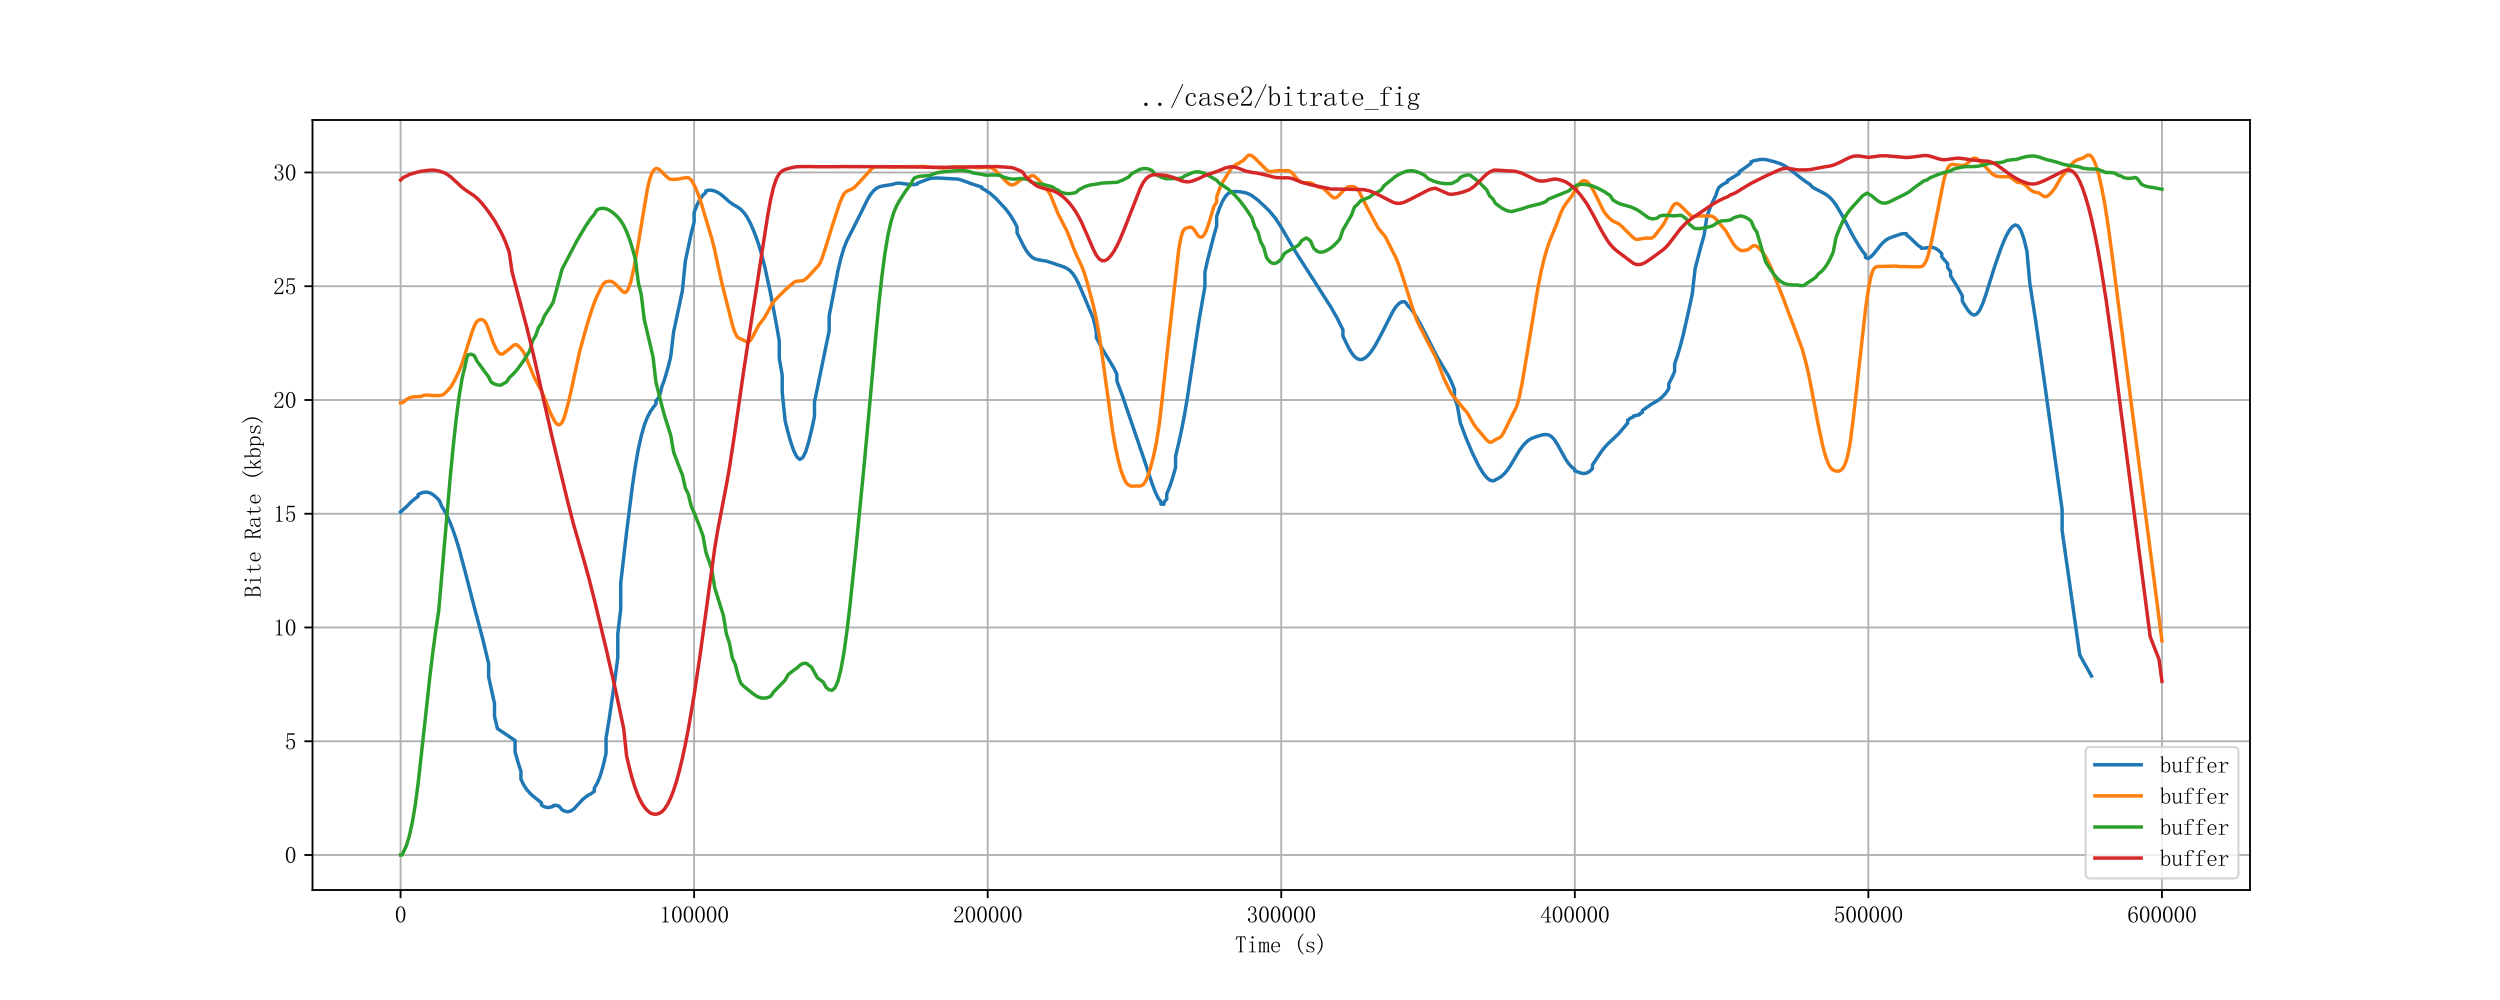 <?xml version="1.0" encoding="utf-8" standalone="no"?>
<!DOCTYPE svg PUBLIC "-//W3C//DTD SVG 1.1//EN"
  "http://www.w3.org/Graphics/SVG/1.1/DTD/svg11.dtd">
<svg xmlns:xlink="http://www.w3.org/1999/xlink" width="1080pt" height="432pt" viewBox="0 0 1080 432" xmlns="http://www.w3.org/2000/svg" version="1.1">
 <defs>
  <style type="text/css">*{stroke-linejoin: round; stroke-linecap: butt}</style>
 </defs>
 <g id="figure_1">
  <g id="patch_1">
   <path d="M 0 432 
L 1080 432 
L 1080 0 
L 0 0 
z
" style="fill: #ffffff"/>
  </g>
  <g id="axes_1">
   <g id="patch_2">
    <path d="M 135 384.48 
L 972 384.48 
L 972 51.84 
L 135 51.84 
z
" style="fill: #ffffff"/>
   </g>
   <g id="matplotlib.axis_1">
    <g id="xtick_1">
     <g id="line2d_1">
      <path d="M 173.045 384.48 
L 173.045 51.84 
" clip-path="url(#pa60bce7724)" style="fill: none; stroke: #b0b0b0; stroke-width: 0.8; stroke-linecap: square"/>
     </g>
     <g id="line2d_2">
      <defs>
       <path id="mb126fa555e" d="M 0 0 
L 0 3.5 
" style="stroke: #000000; stroke-width: 0.8"/>
      </defs>
      <g>
       <use xlink:href="#mb126fa555e" x="173.045" y="384.48" style="stroke: #000000; stroke-width: 0.8"/>
      </g>
     </g>
     <g id="text_1">
      <!-- 0 -->
      <g transform="translate(170.545 398.628) scale(0.1 -0.1)">
       <defs>
        <path id="Times New Roman-30" d="M 1600 4225
Q 1250 4225 1012 3687 
Q 775 3150 775 2250 
Q 775 1300 1012 775 
Q 1250 250 1600 250 
Q 1975 250 2187 775 
Q 2400 1300 2400 2250 
Q 2400 3150 2200 3687 
Q 2000 4225 1600 4225 
z
M 1600 50 
Q 1050 50 675 625 
Q 300 1200 300 2250 
Q 300 3225 662 3825 
Q 1025 4425 1600 4425 
Q 2150 4425 2512 3850 
Q 2875 3275 2875 2250 
Q 2875 1225 2512 637 
Q 2150 50 1600 50 
z
" transform="scale(0.016)"/>
       </defs>
       <use xlink:href="#Times New Roman-30"/>
      </g>
     </g>
    </g>
    <g id="xtick_2">
     <g id="line2d_3">
      <path d="M 299.864 384.48 
L 299.864 51.84 
" clip-path="url(#pa60bce7724)" style="fill: none; stroke: #b0b0b0; stroke-width: 0.8; stroke-linecap: square"/>
     </g>
     <g id="line2d_4">
      <g>
       <use xlink:href="#mb126fa555e" x="299.864" y="384.48" style="stroke: #000000; stroke-width: 0.8"/>
      </g>
     </g>
     <g id="text_2">
      <!-- 100000 -->
      <g transform="translate(284.864 398.628) scale(0.1 -0.1)">
       <defs>
        <path id="Times New Roman-31" d="M 1825 4450
L 1825 650 
Q 1825 450 1950 350 
Q 2075 250 2300 250 
L 2550 250 
L 2550 100 
L 725 100 
L 725 250 
L 950 250 
Q 1200 250 1312 350 
Q 1425 450 1425 650 
L 1425 3675 
Q 1425 3775 1362 3837 
Q 1300 3900 1175 3900 
L 725 3900 
L 725 4050 
L 950 4050 
Q 1250 4050 1437 4150 
Q 1625 4250 1725 4450 
L 1825 4450 
z
" transform="scale(0.016)"/>
       </defs>
       <use xlink:href="#Times New Roman-31"/>
       <use xlink:href="#Times New Roman-30" x="50"/>
       <use xlink:href="#Times New Roman-30" x="100"/>
       <use xlink:href="#Times New Roman-30" x="150"/>
       <use xlink:href="#Times New Roman-30" x="200"/>
       <use xlink:href="#Times New Roman-30" x="250"/>
      </g>
     </g>
    </g>
    <g id="xtick_3">
     <g id="line2d_5">
      <path d="M 426.682 384.48 
L 426.682 51.84 
" clip-path="url(#pa60bce7724)" style="fill: none; stroke: #b0b0b0; stroke-width: 0.8; stroke-linecap: square"/>
     </g>
     <g id="line2d_6">
      <g>
       <use xlink:href="#mb126fa555e" x="426.682" y="384.48" style="stroke: #000000; stroke-width: 0.8"/>
      </g>
     </g>
     <g id="text_3">
      <!-- 200000 -->
      <g transform="translate(411.682 398.628) scale(0.1 -0.1)">
       <defs>
        <path id="Times New Roman-32" d="M 2325 3325
Q 2325 3775 2125 4012 
Q 1925 4250 1525 4250 
Q 1225 4250 1012 4087 
Q 800 3925 800 3675 
Q 800 3525 900 3425 
Q 975 3325 975 3225 
Q 975 3100 912 3037 
Q 850 2975 725 2975 
Q 575 2975 487 3062 
Q 400 3150 400 3350 
Q 400 3875 775 4150 
Q 1150 4425 1575 4425 
Q 2175 4425 2462 4125 
Q 2750 3825 2750 3375 
Q 2750 3075 2612 2775 
Q 2475 2475 2175 2200 
Q 1450 1500 1062 1062 
Q 675 625 600 475 
L 2075 475 
Q 2300 475 2450 650 
Q 2600 825 2650 1175 
L 2800 1175 
L 2650 100 
L 325 100 
L 325 425 
Q 450 650 737 1000 
Q 1025 1350 1500 1825 
Q 1925 2250 2125 2625 
Q 2325 3000 2325 3325 
z
" transform="scale(0.016)"/>
       </defs>
       <use xlink:href="#Times New Roman-32"/>
       <use xlink:href="#Times New Roman-30" x="50"/>
       <use xlink:href="#Times New Roman-30" x="100"/>
       <use xlink:href="#Times New Roman-30" x="150"/>
       <use xlink:href="#Times New Roman-30" x="200"/>
       <use xlink:href="#Times New Roman-30" x="250"/>
      </g>
     </g>
    </g>
    <g id="xtick_4">
     <g id="line2d_7">
      <path d="M 553.5 384.48 
L 553.5 51.84 
" clip-path="url(#pa60bce7724)" style="fill: none; stroke: #b0b0b0; stroke-width: 0.8; stroke-linecap: square"/>
     </g>
     <g id="line2d_8">
      <g>
       <use xlink:href="#mb126fa555e" x="553.5" y="384.48" style="stroke: #000000; stroke-width: 0.8"/>
      </g>
     </g>
     <g id="text_4">
      <!-- 300000 -->
      <g transform="translate(538.5 398.628) scale(0.1 -0.1)">
       <defs>
        <path id="Times New Roman-33" d="M 2800 1250
Q 2800 775 2450 412 
Q 2100 50 1475 50 
Q 1025 50 700 300 
Q 375 550 375 875 
Q 375 1025 475 1137 
Q 575 1250 675 1250 
Q 825 1250 887 1137 
Q 950 1025 950 950 
Q 950 825 900 750 
Q 850 650 850 575 
Q 850 425 1037 325 
Q 1225 225 1450 225 
Q 1900 225 2125 487 
Q 2350 750 2350 1300 
Q 2350 1750 2112 2025 
Q 1875 2300 1225 2300 
L 1225 2475 
Q 1725 2475 1962 2712 
Q 2200 2950 2200 3375 
Q 2200 3725 2012 3987 
Q 1825 4250 1425 4250 
Q 1250 4250 1050 4162 
Q 850 4075 850 3875 
Q 850 3675 900 3625 
Q 950 3575 950 3500 
Q 950 3375 900 3300 
Q 850 3225 725 3225 
Q 625 3225 537 3300 
Q 450 3375 450 3575 
Q 450 3950 775 4187 
Q 1100 4425 1525 4425 
Q 2025 4425 2325 4112 
Q 2625 3800 2625 3450 
Q 2625 3075 2437 2812 
Q 2250 2550 1850 2425 
Q 2400 2225 2600 1900 
Q 2800 1575 2800 1250 
z
" transform="scale(0.016)"/>
       </defs>
       <use xlink:href="#Times New Roman-33"/>
       <use xlink:href="#Times New Roman-30" x="50"/>
       <use xlink:href="#Times New Roman-30" x="100"/>
       <use xlink:href="#Times New Roman-30" x="150"/>
       <use xlink:href="#Times New Roman-30" x="200"/>
       <use xlink:href="#Times New Roman-30" x="250"/>
      </g>
     </g>
    </g>
    <g id="xtick_5">
     <g id="line2d_9">
      <path d="M 680.318 384.48 
L 680.318 51.84 
" clip-path="url(#pa60bce7724)" style="fill: none; stroke: #b0b0b0; stroke-width: 0.8; stroke-linecap: square"/>
     </g>
     <g id="line2d_10">
      <g>
       <use xlink:href="#mb126fa555e" x="680.318" y="384.48" style="stroke: #000000; stroke-width: 0.8"/>
      </g>
     </g>
     <g id="text_5">
      <!-- 400000 -->
      <g transform="translate(665.318 398.628) scale(0.1 -0.1)">
       <defs>
        <path id="Times New Roman-34" d="M 2300 575
Q 2300 400 2400 325 
Q 2500 250 2675 250 
L 2900 250 
L 2900 100 
L 1250 100 
L 1250 250 
L 1525 250 
Q 1725 250 1812 325 
Q 1900 400 1900 575 
L 1900 1400 
L 225 1400 
L 225 1525 
L 2050 4425 
L 2300 4425 
L 2300 1550 
L 2975 1550 
L 2975 1400 
L 2300 1400 
L 2300 575 
z
M 1875 3800 
L 450 1550 
L 1900 1550 
L 1900 3800 
L 1875 3800 
z
" transform="scale(0.016)"/>
       </defs>
       <use xlink:href="#Times New Roman-34"/>
       <use xlink:href="#Times New Roman-30" x="50"/>
       <use xlink:href="#Times New Roman-30" x="100"/>
       <use xlink:href="#Times New Roman-30" x="150"/>
       <use xlink:href="#Times New Roman-30" x="200"/>
       <use xlink:href="#Times New Roman-30" x="250"/>
      </g>
     </g>
    </g>
    <g id="xtick_6">
     <g id="line2d_11">
      <path d="M 807.136 384.48 
L 807.136 51.84 
" clip-path="url(#pa60bce7724)" style="fill: none; stroke: #b0b0b0; stroke-width: 0.8; stroke-linecap: square"/>
     </g>
     <g id="line2d_12">
      <g>
       <use xlink:href="#mb126fa555e" x="807.136" y="384.48" style="stroke: #000000; stroke-width: 0.8"/>
      </g>
     </g>
     <g id="text_6">
      <!-- 500000 -->
      <g transform="translate(792.136 398.628) scale(0.1 -0.1)">
       <defs>
        <path id="Times New Roman-35" d="M 1725 2850
Q 2200 2850 2500 2487 
Q 2800 2125 2800 1525 
Q 2800 850 2487 450 
Q 2175 50 1525 50 
Q 1075 50 725 312 
Q 375 575 375 950 
Q 375 1100 462 1212 
Q 550 1325 700 1325 
Q 850 1325 900 1225 
Q 950 1125 950 1050 
Q 950 900 875 825 
Q 800 725 800 625 
Q 800 425 1037 325 
Q 1275 225 1550 225 
Q 1950 225 2162 550 
Q 2375 875 2375 1475 
Q 2375 1975 2187 2287 
Q 2000 2600 1625 2600 
Q 1350 2600 1150 2500 
Q 950 2400 775 2075 
L 550 2100 
L 675 4375 
L 2725 4375 
L 2650 4000 
L 850 4000 
L 750 2350 
Q 1000 2700 1237 2775 
Q 1475 2850 1725 2850 
z
" transform="scale(0.016)"/>
       </defs>
       <use xlink:href="#Times New Roman-35"/>
       <use xlink:href="#Times New Roman-30" x="50"/>
       <use xlink:href="#Times New Roman-30" x="100"/>
       <use xlink:href="#Times New Roman-30" x="150"/>
       <use xlink:href="#Times New Roman-30" x="200"/>
       <use xlink:href="#Times New Roman-30" x="250"/>
      </g>
     </g>
    </g>
    <g id="xtick_7">
     <g id="line2d_13">
      <path d="M 933.955 384.48 
L 933.955 51.84 
" clip-path="url(#pa60bce7724)" style="fill: none; stroke: #b0b0b0; stroke-width: 0.8; stroke-linecap: square"/>
     </g>
     <g id="line2d_14">
      <g>
       <use xlink:href="#mb126fa555e" x="933.955" y="384.48" style="stroke: #000000; stroke-width: 0.8"/>
      </g>
     </g>
     <g id="text_7">
      <!-- 600000 -->
      <g transform="translate(918.955 398.628) scale(0.1 -0.1)">
       <defs>
        <path id="Times New Roman-36" d="M 775 1800
Q 775 1050 1037 637 
Q 1300 225 1675 225 
Q 2050 225 2250 500 
Q 2450 775 2450 1525 
Q 2450 2025 2237 2300 
Q 2025 2575 1725 2575 
Q 1450 2575 1212 2412 
Q 975 2250 775 1800 
z
M 1750 2825 
Q 2350 2825 2612 2425 
Q 2875 2025 2875 1525 
Q 2875 775 2512 412 
Q 2150 50 1675 50 
Q 1000 50 650 562 
Q 300 1075 300 2050 
Q 300 3200 725 3812 
Q 1150 4425 1875 4425 
Q 2225 4425 2437 4225 
Q 2650 4025 2650 3875 
Q 2650 3725 2587 3650 
Q 2525 3575 2375 3575 
Q 2250 3575 2187 3637 
Q 2125 3700 2125 3825 
Q 2125 3875 2150 3925 
Q 2150 3975 2150 4025 
Q 2150 4125 2075 4187 
Q 2000 4250 1800 4250 
Q 1375 4250 1075 3862 
Q 775 3475 775 2175 
Q 925 2500 1187 2662 
Q 1450 2825 1750 2825 
z
" transform="scale(0.016)"/>
       </defs>
       <use xlink:href="#Times New Roman-36"/>
       <use xlink:href="#Times New Roman-30" x="50"/>
       <use xlink:href="#Times New Roman-30" x="100"/>
       <use xlink:href="#Times New Roman-30" x="150"/>
       <use xlink:href="#Times New Roman-30" x="200"/>
       <use xlink:href="#Times New Roman-30" x="250"/>
      </g>
     </g>
    </g>
    <g id="text_8">
     <!-- Time (s) -->
     <g transform="translate(533.5 411.535) scale(0.1 -0.1)">
      <defs>
       <path id="Times New Roman-54" d="M 2225 100
L 925 100 
L 925 250 
L 1150 250 
Q 1275 250 1325 300 
Q 1375 350 1375 450 
L 1375 3950 
Q 1375 4150 1350 4175 
Q 1325 4200 1150 4200 
Q 800 4200 662 4075 
Q 525 3950 325 3400 
L 175 3425 
L 400 4375 
L 2775 4375 
L 2975 3425 
L 2850 3400 
Q 2650 3925 2537 4062 
Q 2425 4200 2075 4200 
Q 1825 4200 1800 4175 
Q 1775 4150 1775 3925 
L 1775 450 
Q 1775 350 1837 300 
Q 1900 250 2000 250 
L 2225 250 
L 2225 100 
z
" transform="scale(0.016)"/>
       <path id="Times New Roman-69" d="M 1425 2525
Q 1425 2625 1375 2687 
Q 1325 2750 1200 2750 
L 675 2750 
L 675 2900 
L 925 2900 
Q 1150 2900 1350 2937 
Q 1550 2975 1725 3075 
L 1775 3075 
L 1775 450 
Q 1775 350 1837 300 
Q 1900 250 2000 250 
L 2525 250 
L 2525 100 
L 675 100 
L 675 250 
L 1200 250 
Q 1325 250 1375 300 
Q 1425 350 1425 450 
L 1425 2525 
z
M 1725 3025 
L 1725 3025 
z
M 1625 4425 
Q 1750 4425 1850 4337 
Q 1950 4250 1950 4125 
Q 1950 4000 1850 3900 
Q 1750 3800 1625 3800 
Q 1500 3800 1400 3900 
Q 1300 4000 1300 4125 
Q 1300 4250 1400 4337 
Q 1500 4425 1625 4425 
z
" transform="scale(0.016)"/>
       <path id="Times New Roman-6d" d="M 175 2900
Q 300 2900 425 2925 
Q 550 2950 625 3000 
L 675 3000 
L 675 2575 
Q 800 2775 950 2862 
Q 1100 2950 1275 2950 
Q 1500 2950 1625 2862 
Q 1750 2775 1775 2575 
Q 1900 2775 2062 2862 
Q 2225 2950 2400 2950 
Q 2700 2950 2812 2775 
Q 2925 2600 2925 2325 
L 2925 425 
Q 2925 325 2975 287 
Q 3025 250 3125 250 
L 3175 250 
L 3175 100 
L 2325 100 
L 2325 250 
L 2375 250 
Q 2475 250 2525 287 
Q 2575 325 2575 425 
L 2575 2300 
Q 2575 2575 2512 2662 
Q 2450 2750 2325 2750 
Q 2150 2750 2012 2625 
Q 1875 2500 1800 2275 
L 1800 425 
Q 1800 325 1850 287 
Q 1900 250 2000 250 
L 2050 250 
L 2050 100 
L 1200 100 
L 1200 250 
L 1250 250 
Q 1350 250 1400 287 
Q 1450 325 1450 425 
L 1450 2300 
Q 1450 2525 1400 2637 
Q 1350 2750 1200 2750 
Q 1025 2750 887 2625 
Q 750 2500 675 2250 
L 675 425 
Q 675 325 725 287 
Q 775 250 875 250 
L 925 250 
L 925 100 
L 75 100 
L 75 250 
L 125 250 
Q 225 250 275 287 
Q 325 325 325 425 
L 325 2600 
Q 325 2675 300 2712 
Q 275 2750 200 2750 
L 100 2750 
L 100 2900 
L 175 2900 
z
" transform="scale(0.016)"/>
       <path id="Times New Roman-65" d="M 2400 1650
Q 2425 2200 2212 2487 
Q 2000 2775 1650 2775 
Q 1275 2775 1037 2475 
Q 800 2175 800 1650 
L 2400 1650 
z
M 800 1500 
Q 800 825 1062 537 
Q 1325 250 1750 250 
Q 2075 250 2300 437 
Q 2525 625 2625 900 
L 2750 850 
Q 2675 575 2412 312 
Q 2150 50 1700 50 
Q 1125 50 762 425 
Q 400 800 400 1500 
Q 400 2125 762 2537 
Q 1125 2950 1650 2950 
Q 2125 2950 2475 2625 
Q 2825 2300 2825 1500 
L 800 1500 
z
" transform="scale(0.016)"/>
       <path id="Times New Roman-20" d="M 0 0
Q 0 0 0 0 
z
" transform="scale(0.016)"/>
       <path id="Times New Roman-28" d="M 2900 5025
Q 2325 4425 2037 3737 
Q 1750 3050 1750 2300 
Q 1750 1525 2037 850 
Q 2325 175 2900 -425 
L 2775 -550 
Q 2075 75 1725 787 
Q 1375 1500 1375 2300 
Q 1375 3075 1725 3787 
Q 2075 4500 2775 5150 
L 2900 5025 
z
" transform="scale(0.016)"/>
       <path id="Times New Roman-73" d="M 625 2175
Q 625 2550 912 2750 
Q 1200 2950 1600 2950 
Q 1825 2950 2025 2900 
Q 2225 2825 2300 2825 
Q 2375 2825 2425 2850 
Q 2475 2875 2550 2950 
L 2650 2125 
L 2500 2100 
Q 2400 2425 2162 2612 
Q 1925 2800 1625 2800 
Q 1300 2800 1112 2675 
Q 925 2550 925 2325 
Q 925 2125 1012 2012 
Q 1100 1900 1325 1850 
Q 1500 1775 1775 1700 
Q 2025 1600 2250 1500 
Q 2450 1400 2587 1237 
Q 2725 1075 2725 875 
Q 2725 500 2462 287 
Q 2200 75 1700 75 
Q 1375 75 1225 150 
Q 1050 200 950 200 
Q 875 200 787 162 
Q 700 125 600 75 
L 525 1000 
L 675 1025 
Q 750 625 1000 425 
Q 1250 225 1700 225 
Q 2050 225 2237 350 
Q 2425 475 2425 725 
Q 2425 900 2325 1012 
Q 2225 1125 2125 1175 
Q 1875 1275 1575 1400 
Q 1275 1500 1050 1600 
Q 825 1700 725 1850 
Q 625 2000 625 2175 
z
" transform="scale(0.016)"/>
       <path id="Times New Roman-29" d="M 275 5025
L 400 5150 
Q 1100 4500 1450 3787 
Q 1800 3075 1800 2300 
Q 1800 1500 1450 787 
Q 1100 75 400 -550 
L 275 -425 
Q 850 175 1137 850 
Q 1425 1525 1425 2300 
Q 1425 3050 1137 3737 
Q 850 4425 275 5025 
z
" transform="scale(0.016)"/>
      </defs>
      <use xlink:href="#Times New Roman-54"/>
      <use xlink:href="#Times New Roman-69" x="50"/>
      <use xlink:href="#Times New Roman-6d" x="100"/>
      <use xlink:href="#Times New Roman-65" x="150"/>
      <use xlink:href="#Times New Roman-20" x="200"/>
      <use xlink:href="#Times New Roman-28" x="250"/>
      <use xlink:href="#Times New Roman-73" x="300"/>
      <use xlink:href="#Times New Roman-29" x="350"/>
     </g>
    </g>
   </g>
   <g id="matplotlib.axis_2">
    <g id="ytick_1">
     <g id="line2d_15">
      <path d="M 135 369.36 
L 972 369.36 
" clip-path="url(#pa60bce7724)" style="fill: none; stroke: #b0b0b0; stroke-width: 0.8; stroke-linecap: square"/>
     </g>
     <g id="line2d_16">
      <defs>
       <path id="m27874f8a9d" d="M 0 0 
L -3.5 0 
" style="stroke: #000000; stroke-width: 0.8"/>
      </defs>
      <g>
       <use xlink:href="#m27874f8a9d" x="135" y="369.36" style="stroke: #000000; stroke-width: 0.8"/>
      </g>
     </g>
     <g id="text_9">
      <!-- 0 -->
      <g transform="translate(123 372.934) scale(0.1 -0.1)">
       <use xlink:href="#Times New Roman-30"/>
      </g>
     </g>
    </g>
    <g id="ytick_2">
     <g id="line2d_17">
      <path d="M 135 320.218 
L 972 320.218 
" clip-path="url(#pa60bce7724)" style="fill: none; stroke: #b0b0b0; stroke-width: 0.8; stroke-linecap: square"/>
     </g>
     <g id="line2d_18">
      <g>
       <use xlink:href="#m27874f8a9d" x="135" y="320.218" style="stroke: #000000; stroke-width: 0.8"/>
      </g>
     </g>
     <g id="text_10">
      <!-- 5 -->
      <g transform="translate(123 323.793) scale(0.1 -0.1)">
       <use xlink:href="#Times New Roman-35"/>
      </g>
     </g>
    </g>
    <g id="ytick_3">
     <g id="line2d_19">
      <path d="M 135 271.077 
L 972 271.077 
" clip-path="url(#pa60bce7724)" style="fill: none; stroke: #b0b0b0; stroke-width: 0.8; stroke-linecap: square"/>
     </g>
     <g id="line2d_20">
      <g>
       <use xlink:href="#m27874f8a9d" x="135" y="271.077" style="stroke: #000000; stroke-width: 0.8"/>
      </g>
     </g>
     <g id="text_11">
      <!-- 10 -->
      <g transform="translate(118 274.651) scale(0.1 -0.1)">
       <use xlink:href="#Times New Roman-31"/>
       <use xlink:href="#Times New Roman-30" x="50"/>
      </g>
     </g>
    </g>
    <g id="ytick_4">
     <g id="line2d_21">
      <path d="M 135 221.935 
L 972 221.935 
" clip-path="url(#pa60bce7724)" style="fill: none; stroke: #b0b0b0; stroke-width: 0.8; stroke-linecap: square"/>
     </g>
     <g id="line2d_22">
      <g>
       <use xlink:href="#m27874f8a9d" x="135" y="221.935" style="stroke: #000000; stroke-width: 0.8"/>
      </g>
     </g>
     <g id="text_12">
      <!-- 15 -->
      <g transform="translate(118 225.509) scale(0.1 -0.1)">
       <use xlink:href="#Times New Roman-31"/>
       <use xlink:href="#Times New Roman-35" x="50"/>
      </g>
     </g>
    </g>
    <g id="ytick_5">
     <g id="line2d_23">
      <path d="M 135 172.793 
L 972 172.793 
" clip-path="url(#pa60bce7724)" style="fill: none; stroke: #b0b0b0; stroke-width: 0.8; stroke-linecap: square"/>
     </g>
     <g id="line2d_24">
      <g>
       <use xlink:href="#m27874f8a9d" x="135" y="172.793" style="stroke: #000000; stroke-width: 0.8"/>
      </g>
     </g>
     <g id="text_13">
      <!-- 20 -->
      <g transform="translate(118 176.368) scale(0.1 -0.1)">
       <use xlink:href="#Times New Roman-32"/>
       <use xlink:href="#Times New Roman-30" x="50"/>
      </g>
     </g>
    </g>
    <g id="ytick_6">
     <g id="line2d_25">
      <path d="M 135 123.652 
L 972 123.652 
" clip-path="url(#pa60bce7724)" style="fill: none; stroke: #b0b0b0; stroke-width: 0.8; stroke-linecap: square"/>
     </g>
     <g id="line2d_26">
      <g>
       <use xlink:href="#m27874f8a9d" x="135" y="123.652" style="stroke: #000000; stroke-width: 0.8"/>
      </g>
     </g>
     <g id="text_14">
      <!-- 25 -->
      <g transform="translate(118 127.226) scale(0.1 -0.1)">
       <use xlink:href="#Times New Roman-32"/>
       <use xlink:href="#Times New Roman-35" x="50"/>
      </g>
     </g>
    </g>
    <g id="ytick_7">
     <g id="line2d_27">
      <path d="M 135 74.51 
L 972 74.51 
" clip-path="url(#pa60bce7724)" style="fill: none; stroke: #b0b0b0; stroke-width: 0.8; stroke-linecap: square"/>
     </g>
     <g id="line2d_28">
      <g>
       <use xlink:href="#m27874f8a9d" x="135" y="74.51" style="stroke: #000000; stroke-width: 0.8"/>
      </g>
     </g>
     <g id="text_15">
      <!-- 30 -->
      <g transform="translate(118 78.084) scale(0.1 -0.1)">
       <use xlink:href="#Times New Roman-33"/>
       <use xlink:href="#Times New Roman-30" x="50"/>
      </g>
     </g>
    </g>
    <g id="text_16">
     <!-- Bite Rate (kbps) -->
     <g transform="translate(112.711 258.16) rotate(-90) scale(0.1 -0.1)">
      <defs>
       <path id="Times New Roman-42" d="M 100 100
L 100 250 
L 300 250 
Q 425 250 475 300 
Q 525 350 525 450 
L 525 4025 
Q 525 4125 475 4175 
Q 425 4225 300 4225 
L 150 4225 
L 150 4375 
L 1600 4375 
Q 2200 4375 2487 4137 
Q 2775 3900 2775 3400 
Q 2775 3050 2625 2825 
Q 2475 2600 2000 2425 
Q 2575 2250 2775 1925 
Q 2975 1600 2975 1200 
Q 2975 700 2625 400 
Q 2275 100 1675 100 
L 100 100 
z
M 1600 250 
Q 2025 250 2262 512 
Q 2500 775 2500 1250 
Q 2500 1800 2250 2062 
Q 2000 2325 1500 2325 
L 925 2325 
L 925 450 
Q 925 350 987 300 
Q 1050 250 1150 250 
L 1600 250 
z
M 2350 3400 
Q 2350 3850 2100 4037 
Q 1850 4225 1450 4225 
L 1150 4225 
Q 1050 4225 987 4175 
Q 925 4125 925 4025 
L 925 2475 
L 1575 2475 
Q 1850 2475 2100 2700 
Q 2350 2925 2350 3400 
z
" transform="scale(0.016)"/>
       <path id="Times New Roman-74" d="M 1500 900
Q 1500 550 1625 425 
Q 1750 300 2000 300 
Q 2250 300 2400 462 
Q 2550 625 2600 925 
L 2725 875 
Q 2675 525 2462 300 
Q 2250 75 1900 75 
Q 1525 75 1337 300 
Q 1150 525 1150 1000 
L 1150 2750 
L 400 2750 
L 400 2900 
L 600 2900 
Q 900 2900 1087 3087 
Q 1275 3275 1325 3675 
L 1350 3875 
L 1500 3875 
L 1500 2900 
L 2500 2900 
L 2500 2750 
L 1500 2750 
L 1500 900 
z
" transform="scale(0.016)"/>
       <path id="Times New Roman-52" d="M 2825 3375
Q 2825 2875 2550 2600 
Q 2275 2325 1925 2275 
L 2675 425 
Q 2725 325 2787 287 
Q 2850 250 2925 250 
L 3075 250 
L 3075 100 
L 2375 100 
L 1550 2250 
L 975 2250 
L 975 450 
Q 975 350 1037 300 
Q 1100 250 1200 250 
L 1350 250 
L 1350 100 
L 200 100 
L 200 250 
L 350 250 
Q 475 250 525 300 
Q 575 350 575 450 
L 575 4025 
Q 575 4125 525 4175 
Q 475 4225 350 4225 
L 200 4225 
L 200 4375 
L 1625 4375 
Q 2200 4375 2512 4125 
Q 2825 3875 2825 3375 
z
M 2750 250 
L 2750 250 
z
M 975 2400 
L 1525 2400 
Q 1900 2400 2150 2625 
Q 2400 2850 2400 3325 
Q 2400 3750 2175 3987 
Q 1950 4225 1475 4225 
L 1200 4225 
Q 1100 4225 1037 4175 
Q 975 4125 975 4025 
L 975 2400 
z
" transform="scale(0.016)"/>
       <path id="Times New Roman-61" d="M 1225 75
Q 775 75 525 287 
Q 275 500 275 775 
Q 275 1225 662 1512 
Q 1050 1800 2200 1925 
L 2200 2225 
Q 2200 2475 2087 2637 
Q 1975 2800 1575 2800 
Q 1150 2800 975 2662 
Q 800 2525 850 2375 
Q 875 2325 875 2275 
Q 875 2225 837 2150 
Q 800 2075 650 2075 
Q 550 2075 487 2137 
Q 425 2200 425 2325 
Q 425 2550 750 2750 
Q 1075 2950 1550 2950 
Q 2050 2950 2300 2762 
Q 2550 2575 2550 2225 
L 2550 575 
Q 2550 375 2587 337 
Q 2625 300 2725 300 
Q 2850 300 2900 412 
Q 2950 525 2950 725 
L 3075 725 
Q 3075 375 2950 237 
Q 2825 100 2625 100 
Q 2450 100 2350 175 
Q 2250 250 2200 425 
Q 1950 250 1737 162 
Q 1525 75 1225 75 
z
M 700 850 
Q 700 625 837 437 
Q 975 250 1275 250 
Q 1500 250 1725 337 
Q 1950 425 2200 600 
L 2200 1775 
Q 1350 1675 1025 1437 
Q 700 1200 700 850 
z
" transform="scale(0.016)"/>
       <path id="Times New Roman-6b" d="M 1675 1900
L 2625 425 
Q 2700 325 2762 287 
Q 2825 250 2900 250 
L 3000 250 
L 3000 100 
L 1975 100 
L 1975 250 
L 2050 250 
Q 2175 250 2225 287 
Q 2275 325 2200 425 
L 1425 1650 
L 925 1125 
L 925 450 
Q 925 350 987 300 
Q 1050 250 1150 250 
L 1275 250 
L 1275 100 
L 225 100 
L 225 250 
L 350 250 
Q 475 250 525 300 
Q 575 350 575 450 
L 575 4025 
Q 575 4125 525 4175 
Q 475 4225 350 4225 
L 200 4225 
L 200 4375 
L 425 4375 
Q 575 4375 687 4425 
Q 800 4475 875 4575 
L 925 4575 
L 925 1400 
L 1975 2525 
Q 2025 2625 2012 2687 
Q 2000 2750 1900 2750 
L 1750 2750 
L 1750 2900 
L 2800 2900 
L 2800 2750 
L 2675 2750 
Q 2600 2750 2487 2712 
Q 2375 2675 2275 2575 
L 1675 1900 
z
M 2450 2750 
L 2450 2750 
z
M 2175 2750 
L 2175 2750 
z
M 2300 250 
L 2300 250 
z
M 2750 250 
L 2750 250 
z
" transform="scale(0.016)"/>
       <path id="Times New Roman-62" d="M 875 2325
Q 1000 2600 1275 2762 
Q 1550 2925 1800 2925 
Q 2325 2925 2587 2562 
Q 2850 2200 2850 1500 
Q 2850 800 2512 437 
Q 2175 75 1675 75 
Q 1425 75 1212 162 
Q 1000 250 850 400 
L 625 100 
L 525 100 
L 525 4025 
Q 525 4125 475 4175 
Q 425 4225 300 4225 
L 150 4225 
L 150 4375 
L 375 4375 
Q 500 4375 625 4425 
Q 750 4475 875 4575 
L 875 2325 
z
M 875 925 
Q 875 650 1062 450 
Q 1250 250 1625 250 
Q 2075 250 2262 562 
Q 2450 875 2450 1500 
Q 2450 2100 2287 2412 
Q 2125 2725 1775 2725 
Q 1475 2725 1250 2550 
Q 1025 2375 875 1925 
L 875 925 
z
" transform="scale(0.016)"/>
       <path id="Times New Roman-70" d="M 1150 -675
L 1325 -675 
L 1325 -825 
L 175 -825 
L 175 -675 
L 325 -675 
Q 450 -675 500 -625 
Q 550 -575 550 -450 
L 550 2500 
Q 550 2600 500 2662 
Q 450 2725 325 2725 
L 175 2725 
L 175 2875 
L 400 2875 
Q 525 2875 637 2900 
Q 750 2925 850 3000 
L 900 3000 
L 900 2425 
Q 1075 2675 1287 2800 
Q 1500 2925 1750 2925 
Q 2250 2925 2575 2587 
Q 2900 2250 2900 1525 
Q 2900 825 2550 450 
Q 2200 75 1725 75 
Q 1450 75 1262 162 
Q 1075 250 900 425 
L 900 -450 
Q 900 -575 975 -625 
Q 1050 -675 1150 -675 
z
M 900 750 
Q 1025 500 1212 375 
Q 1400 250 1650 250 
Q 2000 250 2250 562 
Q 2500 875 2500 1525 
Q 2500 2125 2312 2425 
Q 2125 2725 1750 2725 
Q 1525 2725 1300 2587 
Q 1075 2450 900 2150 
L 900 750 
z
" transform="scale(0.016)"/>
      </defs>
      <use xlink:href="#Times New Roman-42"/>
      <use xlink:href="#Times New Roman-69" x="50"/>
      <use xlink:href="#Times New Roman-74" x="100"/>
      <use xlink:href="#Times New Roman-65" x="150"/>
      <use xlink:href="#Times New Roman-20" x="200"/>
      <use xlink:href="#Times New Roman-52" x="250"/>
      <use xlink:href="#Times New Roman-61" x="300"/>
      <use xlink:href="#Times New Roman-74" x="350"/>
      <use xlink:href="#Times New Roman-65" x="400"/>
      <use xlink:href="#Times New Roman-20" x="450"/>
      <use xlink:href="#Times New Roman-28" x="500"/>
      <use xlink:href="#Times New Roman-6b" x="550"/>
      <use xlink:href="#Times New Roman-62" x="600"/>
      <use xlink:href="#Times New Roman-70" x="650"/>
      <use xlink:href="#Times New Roman-73" x="700"/>
      <use xlink:href="#Times New Roman-29" x="750"/>
     </g>
    </g>
   </g>
   <g id="line2d_29">
    <path d="M 173.045 221.188 
L 175.582 218.882 
L 178.118 216.34 
L 180.655 214.391 
L 180.655 213.617 
L 181.923 213.012 
L 183.191 212.657 
L 184.459 212.602 
L 185.727 212.94 
L 186.995 213.632 
L 188.264 214.64 
L 189.532 215.899 
L 190.167 217.063 
L 190.8 218.687 
L 192.068 220.724 
L 193.336 223.232 
L 194.605 226.155 
L 195.873 229.479 
L 197.141 233.247 
L 198.409 237.457 
L 200.945 246.957 
L 204.75 261.743 
L 208.555 276.07 
L 211.091 286.713 
L 211.091 292.436 
L 213.627 303.95 
L 213.627 309.47 
L 214.895 314.752 
L 222.505 319.902 
L 222.505 324.768 
L 223.773 329.283 
L 225.041 333.262 
L 225.041 336.625 
L 226.309 339.201 
L 227.577 341.115 
L 228.845 342.569 
L 230.114 343.769 
L 233.918 346.83 
L 233.918 347.807 
L 235.186 348.53 
L 236.455 348.843 
L 237.723 348.739 
L 238.991 348.327 
L 238.991 347.963 
L 240.259 347.904 
L 241.527 348.293 
L 242.795 349.831 
L 244.064 350.462 
L 245.332 350.685 
L 246.6 350.336 
L 247.868 349.513 
L 250.405 346.795 
L 251.673 345.419 
L 252.941 344.338 
L 254.209 343.48 
L 255.477 342.788 
L 256.745 341.851 
L 256.745 340.444 
L 258.014 338.297 
L 259.282 335.187 
L 260.55 330.9 
L 261.818 325.357 
L 261.818 318.772 
L 263.086 311.197 
L 265.623 293.658 
L 266.891 283.99 
L 266.891 273.749 
L 268.159 263.017 
L 268.159 251.87 
L 270.695 229.8 
L 273.232 209.671 
L 274.5 201.125 
L 275.768 193.935 
L 277.036 188.27 
L 278.305 183.789 
L 279.573 180.487 
L 280.841 177.976 
L 282.109 176.125 
L 283.377 174.544 
L 283.377 173.182 
L 284.645 171.649 
L 285.28 169.763 
L 285.914 167.091 
L 287.182 163.585 
L 288.45 159.216 
L 289.718 154.316 
L 290.986 143.487 
L 294.791 125.603 
L 296.059 112.84 
L 298.595 100.874 
L 299.864 95.886 
L 299.864 91.782 
L 301.132 88.517 
L 302.4 86.038 
L 303.668 84.307 
L 304.936 83.152 
L 304.936 82.454 
L 306.205 82.126 
L 307.473 82.201 
L 308.741 82.527 
L 310.009 83.096 
L 311.277 83.896 
L 312.545 84.895 
L 315.082 87.176 
L 316.35 88.111 
L 318.886 89.599 
L 320.155 90.557 
L 321.423 91.908 
L 322.691 93.695 
L 323.959 96.033 
L 325.227 98.835 
L 326.495 102.048 
L 327.764 105.733 
L 329.032 109.992 
L 330.3 114.927 
L 332.836 126.548 
L 335.373 139.987 
L 336.641 147.265 
L 336.641 154.707 
L 337.909 162.136 
L 337.909 169.304 
L 339.177 181.826 
L 340.445 186.94 
L 341.714 191.334 
L 342.982 194.917 
L 344.25 197.424 
L 345.518 198.451 
L 346.786 197.68 
L 348.055 195.15 
L 349.323 191.03 
L 350.591 185.767 
L 351.859 179.849 
L 351.859 173.681 
L 356.932 149.031 
L 358.2 142.908 
L 358.2 136.478 
L 362.005 116.833 
L 363.273 111.499 
L 364.541 107.248 
L 365.809 104.05 
L 368.345 99.107 
L 372.15 91.5 
L 374.686 86.336 
L 375.955 84.193 
L 377.223 82.569 
L 378.491 81.426 
L 379.759 80.757 
L 381.027 80.399 
L 384.832 79.787 
L 386.1 79.53 
L 386.734 79.279 
L 387.368 79.158 
L 388.636 79.12 
L 393.709 79.781 
L 394.977 79.767 
L 396.245 79.548 
L 396.245 79.17 
L 401.318 77.23 
L 402.586 76.986 
L 405.123 76.884 
L 414 77.385 
L 415.268 77.746 
L 420.341 79.632 
L 424.145 80.826 
L 424.145 81.343 
L 425.414 81.993 
L 427.95 83.683 
L 430.486 86.012 
L 434.291 90.107 
L 435.559 91.696 
L 436.827 93.549 
L 438.095 95.644 
L 439.364 98.028 
L 439.364 100.567 
L 441.9 105.685 
L 443.168 107.932 
L 444.436 109.723 
L 445.705 111.016 
L 446.973 111.795 
L 448.241 112.18 
L 452.045 112.813 
L 454.582 113.594 
L 459.655 115.336 
L 460.923 115.94 
L 462.191 116.834 
L 463.459 118.231 
L 464.727 120.173 
L 465.995 122.624 
L 468.532 128.585 
L 472.336 137.622 
L 473.605 143.205 
L 473.605 145.856 
L 476.141 150.614 
L 481.214 159.061 
L 482.482 161.631 
L 482.482 164.542 
L 485.018 171.4 
L 493.895 197.441 
L 497.7 208.949 
L 498.968 212.28 
L 500.236 214.994 
L 501.505 216.845 
L 501.505 217.776 
L 502.773 217.847 
L 502.773 217.09 
L 504.041 215.564 
L 504.041 213.291 
L 505.309 210.271 
L 506.577 206.445 
L 507.845 201.965 
L 507.845 197.053 
L 509.114 191.792 
L 510.382 185.998 
L 511.65 179.465 
L 512.918 172.018 
L 515.455 155.171 
L 517.991 138.293 
L 520.527 123.793 
L 520.527 117.57 
L 521.795 111.882 
L 524.332 102.024 
L 525.6 97.645 
L 525.6 93.503 
L 526.868 89.85 
L 528.136 86.898 
L 529.405 84.824 
L 530.673 83.497 
L 531.941 82.908 
L 533.209 82.712 
L 535.745 82.841 
L 538.282 83.32 
L 539.55 83.817 
L 540.818 84.516 
L 543.355 86.419 
L 547.159 89.94 
L 548.427 91.214 
L 550.964 94.289 
L 553.5 98.198 
L 559.841 109.067 
L 568.718 122.9 
L 575.059 132.853 
L 577.595 137.326 
L 580.132 142.455 
L 580.132 145.178 
L 582.668 150.378 
L 583.936 152.512 
L 585.205 154.096 
L 586.473 155.041 
L 587.741 155.383 
L 589.009 155.069 
L 590.277 154.218 
L 591.545 152.919 
L 592.814 151.263 
L 594.082 149.26 
L 596.618 144.548 
L 601.691 134.571 
L 602.959 132.61 
L 604.227 131.209 
L 605.495 130.431 
L 606.764 130.329 
L 607.398 130.851 
L 608.032 131.844 
L 609.3 133.19 
L 610.568 134.855 
L 611.836 136.828 
L 614.373 141.408 
L 620.714 153.86 
L 625.786 162.442 
L 627.055 165.119 
L 628.323 168.277 
L 628.323 171.731 
L 629.591 175.358 
L 630.859 182.639 
L 633.395 189.406 
L 635.932 195.416 
L 638.468 200.603 
L 639.736 202.835 
L 641.005 204.805 
L 642.273 206.345 
L 643.541 207.366 
L 644.809 207.735 
L 645.443 207.665 
L 646.077 207.242 
L 647.345 206.642 
L 648.614 205.778 
L 649.882 204.649 
L 651.15 203.128 
L 652.418 201.306 
L 656.223 194.867 
L 657.491 193.095 
L 658.759 191.586 
L 660.027 190.425 
L 661.295 189.537 
L 663.832 188.586 
L 666.368 187.853 
L 667.636 187.708 
L 668.905 187.867 
L 670.173 188.572 
L 671.441 189.865 
L 672.709 191.801 
L 676.514 198.647 
L 677.782 200.448 
L 679.05 201.813 
L 680.318 202.785 
L 680.318 203.405 
L 682.855 204.333 
L 684.123 204.561 
L 685.391 204.358 
L 686.659 203.663 
L 687.927 202.486 
L 687.927 200.872 
L 691.732 195.164 
L 693 193.511 
L 694.268 192.082 
L 696.805 189.687 
L 699.341 187.255 
L 703.145 182.779 
L 703.145 181.57 
L 704.414 180.625 
L 705.682 180.031 
L 705.682 179.704 
L 708.218 179.211 
L 708.218 178.816 
L 709.486 178.195 
L 709.486 177.35 
L 713.291 174.681 
L 715.827 173.213 
L 717.095 172.347 
L 718.364 171.221 
L 719.632 169.782 
L 720.9 167.954 
L 720.9 165.823 
L 722.168 163.342 
L 723.436 160.512 
L 723.436 157.247 
L 724.705 153.514 
L 725.973 149.22 
L 727.241 144.273 
L 729.777 132.989 
L 731.045 127.088 
L 732.314 115.919 
L 734.85 106.242 
L 736.118 101.834 
L 737.386 93.632 
L 738.655 90.088 
L 739.923 87.056 
L 741.191 84.526 
L 741.825 82.551 
L 742.459 81.097 
L 743.727 80.041 
L 744.995 79.253 
L 746.264 78.642 
L 746.264 78.003 
L 748.8 76.492 
L 751.336 74.954 
L 751.336 74.207 
L 753.873 72.445 
L 756.409 70.625 
L 756.409 69.926 
L 757.677 69.414 
L 760.214 68.925 
L 761.482 68.846 
L 762.75 68.925 
L 766.555 69.872 
L 769.091 70.7 
L 770.359 71.293 
L 771.627 72.027 
L 774.164 73.885 
L 777.968 76.907 
L 780.505 78.751 
L 781.773 79.534 
L 783.041 80.933 
L 786.845 82.919 
L 788.114 83.582 
L 789.382 84.416 
L 790.65 85.461 
L 791.918 86.853 
L 793.186 88.579 
L 795.723 92.868 
L 800.795 102.446 
L 803.332 106.63 
L 804.6 108.504 
L 805.868 110.059 
L 805.868 111.211 
L 807.136 111.74 
L 807.136 111.603 
L 808.405 110.76 
L 809.673 109.398 
L 812.209 106.182 
L 813.477 104.759 
L 814.745 103.681 
L 816.014 102.934 
L 818.55 101.999 
L 821.086 101.133 
L 822.355 100.896 
L 823.623 100.986 
L 823.623 101.527 
L 824.891 102.47 
L 828.695 106.104 
L 829.964 106.854 
L 829.964 107.241 
L 831.232 107.233 
L 833.768 106.83 
L 835.036 106.913 
L 836.305 107.38 
L 837.573 108.286 
L 838.841 109.54 
L 838.841 110.941 
L 841.377 113.945 
L 841.377 115.593 
L 842.645 117.344 
L 842.645 119.178 
L 845.182 123.257 
L 847.718 127.763 
L 847.718 130.062 
L 848.986 132.227 
L 850.255 134.14 
L 851.523 135.571 
L 852.791 136.127 
L 854.059 135.575 
L 855.327 133.845 
L 856.595 131.016 
L 857.864 127.342 
L 861.668 115.2 
L 864.205 107.871 
L 865.473 104.624 
L 866.741 101.788 
L 868.009 99.526 
L 869.277 97.925 
L 870.545 97.158 
L 871.814 97.619 
L 873.082 99.613 
L 874.35 103.255 
L 875.618 108.457 
L 876.886 122.401 
L 879.423 138.672 
L 883.227 165.245 
L 890.836 220.177 
L 890.836 229.179 
L 898.445 282.938 
L 903.518 292.056 
L 903.518 292.056 
" clip-path="url(#pa60bce7724)" style="fill: none; stroke: #1f77b4; stroke-width: 1.5; stroke-linecap: square"/>
   </g>
   <g id="line2d_30">
    <path d="M 173.045 174.022 
L 173.68 174.022 
L 174.314 173.681 
L 175.582 172.566 
L 176.85 171.901 
L 178.118 171.478 
L 181.923 171.241 
L 183.191 170.757 
L 184.459 170.646 
L 186.361 170.816 
L 187.63 170.936 
L 188.898 170.863 
L 190.166 170.876 
L 190.8 170.728 
L 191.434 170.445 
L 192.068 170.027 
L 193.336 168.772 
L 194.605 167.266 
L 195.239 166.37 
L 196.507 164.059 
L 198.409 160.15 
L 199.677 156.869 
L 202.214 148.749 
L 204.116 142.868 
L 204.75 141.209 
L 205.384 139.866 
L 206.018 138.92 
L 206.652 138.359 
L 207.286 138.091 
L 207.92 138.026 
L 208.555 138.169 
L 209.189 138.612 
L 209.823 139.456 
L 210.457 140.722 
L 211.725 144.162 
L 212.993 147.808 
L 214.261 150.654 
L 214.895 151.741 
L 215.53 152.531 
L 216.164 152.948 
L 216.798 152.995 
L 217.432 152.751 
L 219.968 150.79 
L 221.87 149.149 
L 222.505 148.889 
L 223.139 148.956 
L 223.773 149.336 
L 225.041 150.599 
L 225.675 151.384 
L 226.309 152.369 
L 226.943 153.657 
L 230.748 162.963 
L 232.65 166.533 
L 233.918 168.82 
L 235.186 171.859 
L 237.089 176.785 
L 238.357 179.615 
L 239.625 181.974 
L 240.259 182.85 
L 240.893 183.391 
L 241.527 183.508 
L 242.161 183.22 
L 242.795 182.471 
L 243.43 181.192 
L 244.064 179.375 
L 245.332 174.723 
L 246.6 169.324 
L 250.405 151.831 
L 253.575 140.422 
L 255.477 134.351 
L 256.745 130.783 
L 258.014 127.684 
L 259.916 123.844 
L 260.55 122.806 
L 261.184 122.104 
L 261.818 121.721 
L 263.086 121.483 
L 263.72 121.529 
L 264.355 121.704 
L 264.989 122.021 
L 266.257 123.068 
L 268.793 125.749 
L 269.427 126.21 
L 270.061 126.37 
L 270.695 125.96 
L 271.33 124.966 
L 271.964 123.383 
L 272.598 121.3 
L 273.866 115.772 
L 275.134 108.82 
L 279.573 82.168 
L 280.207 79.238 
L 280.841 76.894 
L 281.475 75.153 
L 282.109 73.922 
L 282.743 73.182 
L 283.377 72.825 
L 284.011 72.835 
L 284.645 73.124 
L 285.914 74.233 
L 287.816 76.198 
L 289.084 77.222 
L 289.718 77.433 
L 290.986 77.514 
L 292.889 77.369 
L 296.693 76.68 
L 297.327 76.791 
L 297.961 77.129 
L 298.595 77.782 
L 299.23 78.754 
L 300.498 81.274 
L 301.766 84.301 
L 303.034 88.156 
L 305.57 96.649 
L 307.473 102.993 
L 308.741 107.974 
L 310.643 116.85 
L 311.911 122.577 
L 316.35 140.176 
L 316.984 142.256 
L 317.618 143.934 
L 318.252 145.14 
L 318.886 145.881 
L 319.52 146.238 
L 320.789 146.729 
L 322.691 147.748 
L 323.325 147.696 
L 323.959 147.266 
L 324.593 146.458 
L 325.861 144.123 
L 327.764 140.477 
L 329.032 138.843 
L 330.3 137.151 
L 331.568 134.911 
L 333.47 131.373 
L 334.739 129.695 
L 336.641 127.78 
L 337.909 126.582 
L 339.177 125.261 
L 342.982 121.953 
L 343.616 121.658 
L 344.25 121.486 
L 346.786 121.277 
L 347.42 120.981 
L 348.689 120.002 
L 353.761 114.485 
L 354.395 113.3 
L 355.03 111.812 
L 356.298 108.054 
L 359.468 97.788 
L 362.639 88.095 
L 363.907 85.027 
L 364.541 83.879 
L 365.175 83.1 
L 365.809 82.608 
L 368.345 81.523 
L 368.98 81.053 
L 371.516 78.463 
L 376.589 72.837 
L 377.223 72.409 
L 377.857 72.125 
L 378.491 71.987 
L 384.198 72.093 
L 385.466 72.217 
L 388.636 72.051 
L 395.611 71.978 
L 397.514 71.923 
L 399.416 71.911 
L 401.952 72.251 
L 403.22 72.367 
L 404.489 72.384 
L 405.757 72.528 
L 408.293 72.497 
L 409.561 72.333 
L 410.83 72.266 
L 412.098 72.124 
L 419.707 72.19 
L 422.877 72.44 
L 424.145 72.352 
L 426.048 72.293 
L 427.316 72.304 
L 428.584 72.692 
L 429.852 73.492 
L 431.755 75.36 
L 433.023 76.658 
L 434.291 78.057 
L 435.559 79.212 
L 436.193 79.627 
L 436.827 79.847 
L 437.461 79.883 
L 438.095 79.736 
L 439.364 78.929 
L 441.266 77.462 
L 441.9 77.248 
L 443.168 77.064 
L 444.436 76.533 
L 445.705 75.893 
L 446.339 75.899 
L 446.973 76.182 
L 448.241 77.27 
L 450.143 79.324 
L 453.314 83.317 
L 453.948 84.596 
L 457.118 92.414 
L 459.655 97.364 
L 460.923 99.795 
L 462.191 102.954 
L 464.093 107.971 
L 465.361 110.833 
L 467.264 114.923 
L 468.532 118.254 
L 469.8 122.532 
L 472.336 132.022 
L 473.605 137.821 
L 474.873 144.981 
L 476.141 153.488 
L 480.58 185.753 
L 481.848 193.067 
L 483.116 199.033 
L 484.384 203.589 
L 485.652 206.887 
L 486.286 208.123 
L 486.92 208.982 
L 487.555 209.534 
L 488.189 209.846 
L 488.823 209.998 
L 492.627 209.935 
L 493.261 209.714 
L 493.895 209.272 
L 494.53 208.51 
L 495.164 207.337 
L 495.798 205.848 
L 497.066 201.947 
L 498.334 197.009 
L 499.602 191.067 
L 500.87 182.709 
L 502.139 171.694 
L 504.675 148.191 
L 509.114 108.667 
L 509.748 104.746 
L 510.382 101.81 
L 511.016 99.944 
L 511.65 98.987 
L 512.284 98.607 
L 513.552 98.224 
L 514.186 98.133 
L 514.82 98.275 
L 515.455 98.726 
L 516.089 99.553 
L 517.357 101.54 
L 517.991 102.195 
L 518.625 102.456 
L 519.259 102.32 
L 519.893 101.792 
L 520.527 100.865 
L 521.161 99.533 
L 522.43 95.765 
L 524.332 89.317 
L 525.6 87.218 
L 525.601 85.151 
L 526.868 81.466 
L 528.136 78.801 
L 531.941 72.692 
L 533.209 71.55 
L 537.014 69.399 
L 538.916 67.421 
L 539.55 67.057 
L 540.184 67.013 
L 540.818 67.268 
L 542.086 68.331 
L 547.159 73.386 
L 547.793 73.874 
L 548.427 74.124 
L 549.061 74.14 
L 551.598 73.776 
L 554.768 73.743 
L 556.036 73.717 
L 556.67 73.784 
L 557.305 73.995 
L 557.939 74.429 
L 559.207 75.85 
L 560.475 77.415 
L 561.109 78.061 
L 561.743 78.516 
L 562.377 78.776 
L 563.645 78.994 
L 564.914 78.955 
L 565.548 78.926 
L 566.182 79.026 
L 566.816 79.272 
L 569.352 80.776 
L 571.255 81.132 
L 571.889 81.548 
L 573.157 82.729 
L 575.693 85.224 
L 576.327 85.491 
L 576.961 85.461 
L 577.595 85.141 
L 578.864 83.958 
L 580.766 81.963 
L 582.034 80.905 
L 582.668 80.682 
L 583.936 80.6 
L 584.57 80.637 
L 585.205 80.797 
L 585.839 81.154 
L 586.473 81.792 
L 587.107 82.729 
L 588.375 85.19 
L 590.277 89.07 
L 595.35 98.472 
L 596.618 100.079 
L 597.886 101.496 
L 598.52 102.397 
L 599.789 104.861 
L 601.691 108.752 
L 602.959 111.156 
L 604.227 114.31 
L 606.13 120.104 
L 611.202 136.132 
L 612.47 139.308 
L 616.275 146.747 
L 620.08 154.034 
L 621.348 157.1 
L 623.884 163.732 
L 625.786 167.73 
L 627.055 170.099 
L 628.323 171.768 
L 630.225 174.015 
L 632.127 176.374 
L 633.395 177.792 
L 634.03 178.635 
L 635.298 180.879 
L 636.566 183.116 
L 637.834 184.874 
L 642.273 190.087 
L 642.907 190.673 
L 643.541 191.033 
L 644.175 191.062 
L 644.809 190.753 
L 646.077 189.857 
L 647.98 189.012 
L 648.614 188.397 
L 649.248 187.482 
L 650.516 185.043 
L 653.052 179.829 
L 654.955 176.131 
L 655.589 174.355 
L 656.223 172.003 
L 657.491 165.862 
L 659.393 154.575 
L 664.466 123.789 
L 665.734 117.441 
L 667.002 112.032 
L 668.27 107.581 
L 669.539 103.892 
L 672.709 96.186 
L 673.977 92.689 
L 675.245 89.925 
L 676.514 87.936 
L 679.05 84.6 
L 680.318 82.45 
L 681.586 80.244 
L 682.22 79.395 
L 682.855 78.732 
L 683.489 78.274 
L 684.123 78.049 
L 684.757 78.073 
L 685.391 78.34 
L 686.025 78.833 
L 686.659 79.537 
L 687.927 81.518 
L 689.83 85.212 
L 692.366 90.457 
L 693 91.585 
L 694.268 93.204 
L 695.536 94.534 
L 696.805 95.506 
L 699.341 96.7 
L 700.609 97.804 
L 705.048 102.197 
L 706.316 103.189 
L 706.95 103.414 
L 707.584 103.43 
L 710.755 102.841 
L 713.291 102.884 
L 713.925 102.634 
L 714.559 102.14 
L 715.827 100.548 
L 718.364 97.293 
L 719.632 95.09 
L 722.168 89.837 
L 722.802 88.845 
L 723.436 88.156 
L 724.07 87.858 
L 724.705 87.947 
L 725.339 88.338 
L 726.607 89.438 
L 730.411 93.234 
L 731.045 93.49 
L 731.68 93.521 
L 734.216 93.261 
L 737.386 93.312 
L 738.655 93.299 
L 739.289 93.363 
L 739.923 93.55 
L 740.557 93.943 
L 741.825 95.261 
L 745.63 99.86 
L 748.8 105.341 
L 750.068 106.847 
L 751.336 107.86 
L 751.97 108.146 
L 752.605 108.273 
L 753.873 108.167 
L 755.141 107.824 
L 756.409 106.861 
L 757.043 106.376 
L 757.677 106.106 
L 758.311 106.123 
L 758.945 106.425 
L 760.214 107.583 
L 761.482 109.015 
L 762.116 109.881 
L 763.384 112.148 
L 765.286 116.061 
L 767.189 120.974 
L 768.457 124.148 
L 770.359 128.859 
L 772.261 134.025 
L 774.798 140.622 
L 778.602 150.948 
L 779.87 155.502 
L 781.139 160.81 
L 782.407 167.216 
L 785.577 183.973 
L 787.48 192.884 
L 788.748 197.455 
L 790.016 200.678 
L 790.65 201.815 
L 791.284 202.567 
L 791.918 203.039 
L 793.186 203.504 
L 793.82 203.558 
L 794.455 203.472 
L 795.089 203.228 
L 795.723 202.734 
L 796.357 201.921 
L 796.991 200.645 
L 797.625 198.921 
L 798.259 196.569 
L 798.893 193.484 
L 799.527 189.474 
L 800.795 179.317 
L 805.868 133.868 
L 807.136 125.051 
L 807.77 121.542 
L 808.405 118.789 
L 809.039 116.962 
L 809.673 115.88 
L 810.307 115.363 
L 810.941 115.142 
L 819.184 114.96 
L 820.452 115.14 
L 828.695 115.272 
L 829.964 115.162 
L 830.598 114.892 
L 831.232 114.246 
L 831.866 113.217 
L 832.5 111.706 
L 833.134 109.702 
L 834.402 104.407 
L 836.305 94.992 
L 839.475 78.999 
L 840.109 76.421 
L 840.743 74.337 
L 841.377 72.745 
L 842.011 71.724 
L 842.645 71.176 
L 843.28 71 
L 843.914 71.015 
L 845.816 71.363 
L 847.718 71.497 
L 848.352 71.444 
L 848.986 71.231 
L 849.62 70.779 
L 852.157 68.531 
L 852.791 68.317 
L 853.425 68.333 
L 854.059 68.573 
L 855.327 69.595 
L 857.23 71.567 
L 860.4 74.907 
L 861.668 75.792 
L 862.936 76.239 
L 866.107 76.39 
L 867.375 76.318 
L 868.009 76.44 
L 868.643 76.701 
L 869.911 77.611 
L 871.18 78.584 
L 871.814 78.783 
L 873.082 78.966 
L 874.35 79.537 
L 875.618 80.582 
L 876.886 81.808 
L 878.155 82.66 
L 878.789 82.91 
L 880.691 83.302 
L 881.959 84.188 
L 882.593 84.654 
L 883.227 84.934 
L 883.861 84.95 
L 884.495 84.696 
L 885.13 84.238 
L 886.398 82.967 
L 887.666 81.325 
L 890.202 76.923 
L 891.47 75.307 
L 892.739 73.749 
L 894.641 71.314 
L 895.909 69.988 
L 897.177 69.106 
L 898.445 68.676 
L 899.714 68.342 
L 901.616 67.108 
L 902.25 66.96 
L 902.884 67.11 
L 903.518 67.629 
L 904.152 68.524 
L 904.786 69.819 
L 905.42 71.445 
L 906.689 75.67 
L 907.957 81.278 
L 909.225 88.011 
L 910.493 96.038 
L 912.395 109.994 
L 933.955 276.835 
L 933.955 276.835 
" clip-path="url(#pa60bce7724)" style="fill: none; stroke: #ff7f0e; stroke-width: 1.5; stroke-linecap: square"/>
   </g>
   <g id="line2d_31">
    <path d="M 173.045 369.36 
L 173.68 369.36 
L 175.582 365.307 
L 176.85 361.061 
L 178.118 355.343 
L 179.386 347.772 
L 180.655 338.221 
L 183.191 315.385 
L 185.727 292.131 
L 186.995 281.633 
L 188.264 272.203 
L 189.532 263.804 
L 194.605 204.981 
L 195.873 192.036 
L 197.141 180.468 
L 198.409 170.747 
L 199.677 163.218 
L 200.945 157.984 
L 201.58 154.807 
L 202.214 153.301 
L 203.482 152.992 
L 204.75 153.514 
L 205.384 154.561 
L 206.018 155.957 
L 208.555 159.397 
L 211.091 162.839 
L 211.725 164.199 
L 212.359 165.205 
L 213.627 165.897 
L 214.895 166.298 
L 216.164 166.405 
L 216.798 166.178 
L 217.432 165.728 
L 218.7 165.101 
L 219.334 164.255 
L 219.968 163.204 
L 221.236 162.034 
L 222.505 160.707 
L 223.773 159.21 
L 226.309 155.662 
L 228.845 151.52 
L 230.114 147.138 
L 231.382 145.047 
L 232.65 141.416 
L 233.918 139.745 
L 235.186 136.478 
L 237.723 132.658 
L 238.991 130.48 
L 242.795 116.324 
L 249.136 104.176 
L 252.941 97.741 
L 255.477 94.033 
L 256.745 92.577 
L 257.38 91.429 
L 258.014 90.594 
L 259.282 90.106 
L 260.55 89.971 
L 261.818 90.191 
L 263.086 90.731 
L 264.355 91.574 
L 265.623 92.587 
L 266.891 93.797 
L 268.159 95.345 
L 269.427 97.391 
L 270.695 100.043 
L 271.964 103.398 
L 273.232 107.478 
L 274.5 112.09 
L 275.768 122.17 
L 277.036 127.371 
L 278.305 137.914 
L 282.109 154.213 
L 283.377 165.189 
L 285.914 175.311 
L 287.182 179.914 
L 289.718 187.927 
L 290.986 195.232 
L 293.523 201.995 
L 294.791 205.142 
L 296.059 210.82 
L 297.327 213.437 
L 298.595 218.641 
L 299.864 221.447 
L 302.4 227.876 
L 303.668 231.372 
L 304.936 238.489 
L 307.473 245.903 
L 308.741 253.865 
L 312.545 266.027 
L 313.814 273.925 
L 315.082 277.684 
L 316.35 284.213 
L 317.618 287.011 
L 318.886 291.824 
L 319.52 293.753 
L 320.155 295.279 
L 321.423 296.548 
L 325.227 299.618 
L 326.495 300.522 
L 327.764 301.199 
L 329.032 301.552 
L 330.3 301.589 
L 331.568 301.364 
L 332.836 300.843 
L 333.47 300.075 
L 334.105 299.013 
L 336.641 296.431 
L 339.177 293.823 
L 340.445 291.468 
L 342.982 289.451 
L 344.25 288.607 
L 345.518 287.393 
L 346.786 286.65 
L 348.055 286.541 
L 348.689 286.773 
L 349.323 287.32 
L 350.591 288.224 
L 353.127 292.837 
L 355.664 294.67 
L 356.932 297.027 
L 358.2 297.996 
L 359.468 298.209 
L 360.736 297.126 
L 362.005 294.235 
L 363.273 289.234 
L 364.541 282.149 
L 365.809 273.187 
L 367.077 262.603 
L 369.614 238.436 
L 373.418 199.783 
L 375.955 172.04 
L 378.491 143.607 
L 379.759 130.528 
L 381.027 118.999 
L 382.295 109.407 
L 383.564 101.801 
L 384.832 96.018 
L 386.1 91.817 
L 387.368 88.843 
L 388.636 86.574 
L 391.173 82.646 
L 393.709 79.17 
L 394.343 77.82 
L 394.977 76.911 
L 396.245 76.406 
L 397.514 76.132 
L 400.05 75.953 
L 401.318 75.889 
L 401.952 75.708 
L 402.586 75.346 
L 405.123 74.58 
L 407.659 74.191 
L 415.268 73.567 
L 417.805 73.927 
L 419.073 74.186 
L 420.341 74.697 
L 424.145 75.3 
L 425.414 75.608 
L 427.316 75.682 
L 427.95 75.6 
L 430.486 75.615 
L 431.755 75.713 
L 432.389 75.932 
L 433.023 76.317 
L 435.559 77.084 
L 436.827 77.297 
L 438.095 77.392 
L 439.998 77.193 
L 440.632 77.091 
L 441.9 77.147 
L 443.168 77.367 
L 444.436 77.758 
L 445.705 78.74 
L 446.973 79.16 
L 448.241 79.409 
L 450.143 79.563 
L 454.582 80.679 
L 455.85 81.627 
L 457.118 82.115 
L 458.386 83.136 
L 460.923 83.662 
L 462.191 83.631 
L 463.459 83.479 
L 464.727 83.161 
L 465.361 82.678 
L 465.995 82.006 
L 468.532 80.696 
L 469.8 80.238 
L 471.068 79.904 
L 474.239 79.455 
L 475.507 79.177 
L 476.141 79.08 
L 482.482 78.755 
L 483.116 78.583 
L 483.75 78.247 
L 485.018 77.794 
L 487.555 76.497 
L 488.823 75.148 
L 491.359 73.704 
L 492.627 73.117 
L 493.895 72.802 
L 495.164 72.798 
L 496.432 73.1 
L 497.7 73.664 
L 498.968 75.19 
L 501.505 76.491 
L 503.407 77.151 
L 504.041 77.215 
L 509.114 77.105 
L 510.382 76.932 
L 511.016 76.589 
L 511.65 76.069 
L 515.455 74.472 
L 516.723 74.242 
L 517.991 74.278 
L 519.259 74.543 
L 520.527 75.035 
L 521.795 75.668 
L 525.6 77.87 
L 526.868 79.275 
L 528.136 79.99 
L 530.673 81.787 
L 533.209 84.052 
L 535.745 86.867 
L 538.282 90.242 
L 540.818 94.091 
L 542.086 98.033 
L 543.355 100.057 
L 544.623 104.445 
L 545.891 106.808 
L 547.159 111.307 
L 548.427 112.931 
L 549.695 113.768 
L 550.964 113.773 
L 552.232 113.066 
L 553.5 111.956 
L 554.768 109.6 
L 556.036 108.734 
L 559.841 106.622 
L 561.109 105.777 
L 562.377 103.895 
L 564.28 102.8 
L 564.914 103.154 
L 566.182 104.133 
L 567.45 107.154 
L 568.718 108.349 
L 569.986 108.933 
L 571.255 108.907 
L 572.523 108.497 
L 573.791 107.835 
L 575.059 107.009 
L 576.327 105.954 
L 577.595 104.68 
L 578.864 103.144 
L 580.132 99.317 
L 583.936 92.758 
L 584.57 90.887 
L 585.205 89.372 
L 586.473 88.252 
L 587.741 86.774 
L 590.277 85.686 
L 591.545 85.23 
L 592.814 84.179 
L 595.35 82.853 
L 596.618 82.071 
L 597.886 80.239 
L 602.959 76.189 
L 604.227 75.384 
L 606.764 74.263 
L 608.032 73.89 
L 609.3 73.745 
L 610.568 73.822 
L 611.836 74.121 
L 613.105 74.552 
L 615.641 75.872 
L 616.909 77.159 
L 619.445 78.309 
L 621.982 79.037 
L 624.518 79.353 
L 627.055 79.272 
L 627.689 79.037 
L 628.323 78.616 
L 629.591 78.066 
L 630.859 76.639 
L 632.127 76.015 
L 633.395 75.647 
L 634.664 75.54 
L 635.298 75.78 
L 635.932 76.363 
L 637.2 77.242 
L 639.736 79.462 
L 642.273 82.053 
L 643.541 84.638 
L 644.809 85.801 
L 646.077 87.915 
L 648.614 89.765 
L 649.882 90.471 
L 651.15 91.045 
L 653.052 91.409 
L 657.491 90.216 
L 660.027 89.328 
L 663.832 88.387 
L 665.1 88.105 
L 667.636 87.174 
L 668.905 86.038 
L 673.977 83.965 
L 677.782 82.429 
L 679.05 81.227 
L 680.318 80.635 
L 680.952 80.129 
L 681.586 79.822 
L 682.855 79.631 
L 684.123 79.634 
L 685.391 79.754 
L 687.927 80.335 
L 690.464 81.408 
L 693 82.757 
L 695.536 84.435 
L 696.805 86.391 
L 698.073 87.198 
L 699.341 87.837 
L 700.609 88.306 
L 704.414 89.336 
L 706.95 90.476 
L 708.218 91.244 
L 712.023 94.008 
L 713.291 94.497 
L 714.559 94.529 
L 715.827 94.229 
L 717.095 93.302 
L 718.364 93.028 
L 720.9 93.025 
L 722.168 93.216 
L 724.07 93.208 
L 724.705 93.096 
L 725.973 93.015 
L 726.607 93.151 
L 728.509 94.595 
L 729.777 96.894 
L 731.045 97.849 
L 731.68 98.467 
L 732.314 98.73 
L 734.216 98.754 
L 736.118 98.493 
L 738.655 97.894 
L 739.923 97.518 
L 742.459 95.862 
L 743.727 95.439 
L 746.264 95.245 
L 747.532 95.027 
L 748.166 94.674 
L 748.8 94.183 
L 750.068 93.713 
L 751.97 93.252 
L 752.605 93.385 
L 753.873 93.767 
L 755.141 94.452 
L 756.409 95.435 
L 757.043 96.771 
L 757.677 98.37 
L 758.945 100.234 
L 762.116 110.991 
L 762.75 113.099 
L 765.286 117.051 
L 766.555 118.796 
L 767.823 120.3 
L 769.091 121.462 
L 770.359 122.242 
L 771.627 122.713 
L 772.895 122.971 
L 774.798 123.109 
L 776.7 123.129 
L 777.968 123.39 
L 779.236 123.325 
L 779.87 122.992 
L 780.505 122.405 
L 783.041 120.741 
L 784.309 119.859 
L 785.577 118.273 
L 786.845 117.302 
L 788.114 115.925 
L 789.382 114.109 
L 790.65 111.773 
L 791.918 109.008 
L 793.186 102.514 
L 794.455 99.265 
L 795.723 96.364 
L 796.991 93.881 
L 798.259 91.86 
L 799.527 90.218 
L 804.6 84.615 
L 806.502 83.433 
L 807.136 83.735 
L 808.405 84.487 
L 810.941 86.56 
L 812.209 87.38 
L 813.477 87.749 
L 814.745 87.713 
L 816.014 87.319 
L 823.623 83.555 
L 824.891 82.739 
L 827.427 80.748 
L 831.232 78.073 
L 832.5 77.729 
L 833.768 76.808 
L 837.573 75.26 
L 840.109 74.453 
L 842.645 73.836 
L 843.914 73.058 
L 846.45 72.41 
L 848.986 71.979 
L 852.791 71.948 
L 854.059 71.854 
L 856.595 71.391 
L 858.498 70.81 
L 859.132 70.592 
L 864.205 70.182 
L 865.473 69.961 
L 866.741 69.374 
L 869.277 68.996 
L 871.18 68.858 
L 873.082 68.243 
L 875.618 67.576 
L 878.155 67.358 
L 879.423 67.511 
L 880.691 67.788 
L 884.495 69.071 
L 886.398 69.434 
L 887.032 69.675 
L 888.3 69.991 
L 890.836 70.819 
L 892.105 71.168 
L 894.641 71.581 
L 897.177 71.911 
L 898.445 72.13 
L 899.714 72.644 
L 902.25 72.962 
L 906.055 73.065 
L 906.689 73.255 
L 907.323 73.613 
L 908.591 74.006 
L 909.225 74.358 
L 909.859 74.491 
L 912.395 74.578 
L 913.664 74.845 
L 914.932 75.673 
L 916.2 76.031 
L 917.468 76.74 
L 918.736 77.001 
L 920.005 77.055 
L 921.273 76.936 
L 921.907 76.73 
L 922.541 76.683 
L 923.175 77.015 
L 923.809 77.768 
L 925.077 79.58 
L 926.345 80.219 
L 927.614 80.608 
L 931.418 81.251 
L 933.955 81.755 
L 933.955 81.755 
" clip-path="url(#pa60bce7724)" style="fill: none; stroke: #2ca02c; stroke-width: 1.5; stroke-linecap: square"/>
   </g>
   <g id="line2d_32">
    <path d="M 173.045 77.793 
L 174.314 76.61 
L 175.582 76.078 
L 176.85 75.368 
L 180.655 74.281 
L 181.923 73.98 
L 185.727 73.516 
L 186.995 73.483 
L 188.264 73.605 
L 189.532 73.856 
L 192.068 74.67 
L 193.336 75.424 
L 194.605 76.345 
L 199.677 80.975 
L 200.945 81.961 
L 204.75 84.504 
L 206.018 85.588 
L 207.286 86.839 
L 208.555 88.248 
L 211.091 91.524 
L 213.627 95.267 
L 216.164 99.743 
L 217.432 102.337 
L 218.7 105.357 
L 219.968 108.897 
L 221.236 117.551 
L 227.577 141.448 
L 230.114 151.819 
L 235.186 174.231 
L 238.991 190.811 
L 245.332 217.069 
L 247.868 226.862 
L 251.673 240.002 
L 254.209 249.037 
L 256.745 259.03 
L 261.818 280.144 
L 265.623 296.779 
L 269.427 314.7 
L 270.695 326.634 
L 271.964 332.008 
L 273.232 336.724 
L 274.5 340.707 
L 275.768 344.006 
L 277.036 346.593 
L 278.305 348.587 
L 279.573 350.071 
L 280.841 351.126 
L 282.109 351.66 
L 283.377 351.758 
L 284.645 351.435 
L 285.914 350.695 
L 287.182 349.365 
L 288.45 347.396 
L 289.718 344.749 
L 290.986 341.448 
L 292.255 337.478 
L 293.523 332.827 
L 294.791 327.533 
L 296.059 321.642 
L 297.327 315.126 
L 299.864 300.253 
L 302.4 283.211 
L 308.741 236.939 
L 310.009 229.31 
L 312.545 216.064 
L 313.814 209.494 
L 315.082 202.314 
L 317.618 185.682 
L 321.423 159.165 
L 331.568 93.552 
L 332.836 86.562 
L 334.105 81.059 
L 335.373 77.293 
L 336.641 75.002 
L 337.909 73.838 
L 339.177 73.204 
L 341.714 72.494 
L 344.25 72.009 
L 349.323 71.946 
L 353.127 72.032 
L 356.932 72.023 
L 360.736 72.037 
L 364.541 71.95 
L 368.345 71.999 
L 370.882 71.997 
L 374.686 72.001 
L 378.491 72.066 
L 382.295 72 
L 386.1 72.044 
L 389.905 72.054 
L 393.709 72.114 
L 397.514 72.147 
L 401.318 72.273 
L 405.123 72.262 
L 408.927 72.288 
L 412.732 72.204 
L 416.536 72.188 
L 420.341 72.09 
L 422.877 72.049 
L 426.682 72.004 
L 430.486 71.949 
L 436.827 72.36 
L 438.095 72.678 
L 440.632 73.72 
L 441.9 74.473 
L 443.168 76.435 
L 446.973 79.7 
L 448.241 80.505 
L 450.777 81.378 
L 454.582 82.309 
L 455.85 82.803 
L 457.118 83.489 
L 458.386 84.349 
L 459.655 85.369 
L 460.923 86.594 
L 462.191 87.998 
L 463.459 89.627 
L 464.727 91.488 
L 465.995 93.667 
L 467.264 96.13 
L 469.8 101.871 
L 472.336 107.779 
L 473.605 110.225 
L 474.873 111.885 
L 476.141 112.664 
L 477.409 112.571 
L 478.677 111.79 
L 479.945 110.397 
L 481.214 108.56 
L 482.482 106.276 
L 483.75 103.634 
L 486.286 97.454 
L 492.627 81.251 
L 493.895 78.843 
L 495.164 77.136 
L 496.432 76.124 
L 497.7 75.617 
L 498.968 75.453 
L 501.505 75.57 
L 504.041 75.877 
L 506.577 76.581 
L 510.382 78.089 
L 511.65 78.417 
L 512.918 78.56 
L 514.186 78.423 
L 515.455 78.106 
L 517.991 77.068 
L 520.527 75.851 
L 523.064 74.976 
L 525.6 74.115 
L 529.405 72.536 
L 530.673 72.196 
L 531.941 72.049 
L 533.209 72.183 
L 534.477 72.498 
L 538.282 73.946 
L 540.818 74.471 
L 543.355 74.827 
L 545.891 75.393 
L 550.964 76.671 
L 553.5 76.843 
L 556.036 76.79 
L 557.305 76.932 
L 558.573 77.252 
L 562.377 78.751 
L 566.182 79.81 
L 575.059 81.677 
L 578.864 81.699 
L 589.009 81.917 
L 591.545 82.428 
L 594.082 83.447 
L 601.691 87.347 
L 602.959 87.738 
L 604.227 87.857 
L 605.495 87.706 
L 606.764 87.299 
L 609.3 86.091 
L 616.909 82.151 
L 618.177 81.659 
L 620.08 81.294 
L 625.786 83.822 
L 627.055 83.95 
L 629.591 83.586 
L 632.127 82.928 
L 634.664 81.973 
L 635.932 81.182 
L 637.2 80.204 
L 639.736 77.707 
L 641.005 76.37 
L 642.273 75.238 
L 643.541 74.323 
L 645.443 73.485 
L 647.345 73.536 
L 651.15 73.803 
L 653.686 73.917 
L 654.955 74.079 
L 657.491 74.836 
L 663.832 77.87 
L 665.1 78.165 
L 666.368 78.244 
L 667.636 78.109 
L 671.441 77.335 
L 672.709 77.462 
L 673.977 77.719 
L 675.245 78.106 
L 676.514 78.667 
L 677.782 79.451 
L 679.05 80.399 
L 680.318 81.521 
L 681.586 82.821 
L 682.855 84.312 
L 685.391 87.829 
L 687.927 92.225 
L 691.732 99.427 
L 694.268 103.686 
L 695.536 105.446 
L 696.805 106.892 
L 698.073 108.076 
L 700.609 109.996 
L 705.682 113.802 
L 706.95 114.253 
L 708.218 114.293 
L 709.486 114.012 
L 710.755 113.394 
L 713.291 111.699 
L 718.364 107.977 
L 719.632 106.827 
L 720.9 105.434 
L 725.973 98.8 
L 728.509 96.201 
L 731.045 94.213 
L 737.386 89.954 
L 739.923 88.191 
L 742.459 86.736 
L 744.995 85.518 
L 746.264 85.049 
L 747.532 84.197 
L 748.8 83.719 
L 750.068 83.106 
L 752.605 81.529 
L 756.409 79.236 
L 758.945 77.954 
L 762.75 76.047 
L 769.091 73.191 
L 770.359 72.833 
L 771.627 72.735 
L 772.895 72.767 
L 776.7 73.403 
L 780.505 73.366 
L 781.773 73.294 
L 788.114 72.097 
L 790.65 71.707 
L 791.918 71.378 
L 794.455 70.302 
L 798.259 68.39 
L 799.527 67.848 
L 800.795 67.475 
L 802.064 67.361 
L 803.332 67.415 
L 807.136 67.991 
L 809.673 67.679 
L 812.209 67.314 
L 814.745 67.288 
L 823.623 68.059 
L 826.159 67.844 
L 828.695 67.496 
L 831.232 67.188 
L 832.5 67.234 
L 833.768 67.44 
L 836.305 68.231 
L 837.573 68.658 
L 838.841 68.93 
L 840.109 69.044 
L 842.645 68.691 
L 845.182 68.357 
L 846.45 68.32 
L 848.986 68.669 
L 851.523 69.067 
L 854.059 69.327 
L 859.132 69.69 
L 860.4 70.108 
L 861.668 70.695 
L 862.936 71.437 
L 865.473 73.317 
L 868.009 75.178 
L 870.545 76.839 
L 873.082 78.159 
L 875.618 79.137 
L 876.886 79.421 
L 878.155 79.528 
L 879.423 79.371 
L 880.691 79.04 
L 883.227 77.998 
L 890.836 74.179 
L 892.105 73.662 
L 893.373 73.422 
L 894.641 73.634 
L 895.909 74.465 
L 897.177 76.015 
L 898.445 78.363 
L 899.714 81.421 
L 900.982 85.176 
L 902.25 89.552 
L 903.518 94.637 
L 904.786 100.332 
L 906.055 106.713 
L 907.323 113.705 
L 909.859 129.688 
L 912.395 147.823 
L 918.736 196.66 
L 928.882 275.081 
L 932.686 284.813 
L 933.955 294.356 
L 933.955 294.356 
" clip-path="url(#pa60bce7724)" style="fill: none; stroke: #d62728; stroke-width: 1.5; stroke-linecap: square"/>
   </g>
   <g id="patch_3">
    <path d="M 135 384.48 
L 135 51.84 
" style="fill: none; stroke: #000000; stroke-width: 0.8; stroke-linejoin: miter; stroke-linecap: square"/>
   </g>
   <g id="patch_4">
    <path d="M 972 384.48 
L 972 51.84 
" style="fill: none; stroke: #000000; stroke-width: 0.8; stroke-linejoin: miter; stroke-linecap: square"/>
   </g>
   <g id="patch_5">
    <path d="M 135 384.48 
L 972 384.48 
" style="fill: none; stroke: #000000; stroke-width: 0.8; stroke-linejoin: miter; stroke-linecap: square"/>
   </g>
   <g id="patch_6">
    <path d="M 135 51.84 
L 972 51.84 
" style="fill: none; stroke: #000000; stroke-width: 0.8; stroke-linejoin: miter; stroke-linecap: square"/>
   </g>
   <g id="text_17">
    <!-- ../case2/bitrate_fig -->
    <g transform="translate(493.5 45.84) scale(0.12 -0.12)">
     <defs>
      <path id="Times New Roman-2e" d="M 800 25
Q 650 25 537 125 
Q 425 225 425 400 
Q 425 575 537 675 
Q 650 775 800 775 
Q 950 775 1062 662 
Q 1175 550 1175 400 
Q 1175 225 1062 125 
Q 950 25 800 25 
z
" transform="scale(0.016)"/>
      <path id="Times New Roman-2f" d="M 400 -475
L 225 -375 
L 2775 4975 
L 2950 4875 
L 400 -475 
z
" transform="scale(0.016)"/>
      <path id="Times New Roman-63" d="M 2150 2225
Q 2150 2300 2175 2325 
Q 2175 2350 2200 2425 
Q 2225 2525 2100 2662 
Q 1975 2800 1675 2800 
Q 1300 2800 1037 2437 
Q 775 2075 775 1475 
Q 775 925 1000 587 
Q 1225 250 1750 250 
Q 2100 250 2337 475 
Q 2575 700 2675 1000 
L 2800 950 
Q 2700 575 2425 312 
Q 2150 50 1675 50 
Q 1075 50 725 425 
Q 375 800 375 1500 
Q 375 2125 750 2537 
Q 1125 2950 1725 2950 
Q 2150 2950 2387 2725 
Q 2625 2500 2625 2275 
Q 2625 2125 2562 2062 
Q 2500 2000 2375 2000 
Q 2275 2000 2212 2062 
Q 2150 2125 2150 2225 
z
" transform="scale(0.016)"/>
      <path id="Times New Roman-72" d="M 1275 2125
Q 1525 2525 1812 2737 
Q 2100 2950 2400 2950 
Q 2650 2950 2787 2837 
Q 2925 2725 2925 2575 
Q 2925 2450 2862 2375 
Q 2800 2300 2675 2300 
Q 2550 2300 2487 2375 
Q 2425 2450 2450 2575 
Q 2450 2650 2425 2700 
Q 2400 2750 2275 2750 
Q 2075 2750 1787 2500 
Q 1500 2250 1275 1800 
L 1275 450 
Q 1275 350 1337 300 
Q 1400 250 1500 250 
L 2050 250 
L 2050 100 
L 200 100 
L 200 250 
L 700 250 
Q 825 250 875 300 
Q 925 350 925 450 
L 925 2525 
Q 925 2625 875 2687 
Q 825 2750 700 2750 
L 225 2750 
L 225 2900 
L 425 2900 
Q 600 2900 837 2937 
Q 1075 2975 1200 3025 
L 1275 3025 
L 1275 2125 
z
" transform="scale(0.016)"/>
      <path id="Times New Roman-5f" d="M 0 -875
L 0 -725 
L 3175 -725 
L 3175 -875 
L 0 -875 
z
" transform="scale(0.016)"/>
      <path id="Times New Roman-66" d="M 1125 3325
Q 1125 3850 1450 4112 
Q 1775 4375 2175 4375 
Q 2600 4375 2812 4225 
Q 3025 4075 3025 3875 
Q 3025 3775 2975 3700 
Q 2925 3625 2775 3625 
Q 2675 3625 2612 3675 
Q 2550 3725 2550 3850 
Q 2550 3875 2575 3925 
Q 2575 3975 2575 4000 
Q 2575 4100 2500 4162 
Q 2425 4225 2150 4225 
Q 1850 4225 1662 4037 
Q 1475 3850 1475 3400 
L 1475 2900 
L 2525 2900 
L 2525 2750 
L 1475 2750 
L 1475 450 
Q 1475 350 1537 300 
Q 1600 250 1700 250 
L 2300 250 
L 2300 100 
L 475 100 
L 475 250 
L 900 250 
Q 1025 250 1075 300 
Q 1125 350 1125 450 
L 1125 2750 
L 350 2750 
L 350 2900 
L 1125 2900 
L 1125 3325 
z
" transform="scale(0.016)"/>
      <path id="Times New Roman-67" d="M 875 1975
Q 875 1675 1050 1462 
Q 1225 1250 1525 1250 
Q 1850 1250 2012 1437 
Q 2175 1625 2175 1975 
Q 2175 2400 1987 2587 
Q 1800 2775 1525 2775 
Q 1250 2775 1062 2587 
Q 875 2400 875 1975 
z
M 2100 625 
Q 2475 575 2650 412 
Q 2825 250 2825 -25 
Q 2825 -400 2512 -625 
Q 2200 -850 1525 -850 
Q 1000 -850 675 -637 
Q 350 -425 350 -150 
Q 350 25 475 200 
Q 600 375 875 475 
Q 725 550 637 637 
Q 550 725 550 850 
Q 550 1000 650 1112 
Q 750 1225 900 1300 
Q 750 1425 637 1600 
Q 525 1775 525 1975 
Q 525 2350 787 2637 
Q 1050 2925 1525 2925 
Q 1725 2925 1912 2875 
Q 2100 2825 2225 2700 
Q 2400 2825 2537 2887 
Q 2675 2950 2775 2950 
Q 2900 2950 2950 2862 
Q 3000 2775 3000 2700 
Q 3000 2600 2962 2537 
Q 2925 2475 2825 2475 
Q 2750 2475 2700 2512 
Q 2650 2550 2625 2625 
Q 2600 2700 2512 2687 
Q 2425 2675 2325 2600 
Q 2425 2500 2475 2325 
Q 2525 2150 2525 1975 
Q 2525 1675 2287 1387 
Q 2050 1100 1525 1100 
Q 1375 1100 1250 1137 
Q 1125 1175 1050 1225 
Q 950 1175 900 1100 
Q 850 1025 850 975 
Q 850 875 900 825 
Q 950 775 1050 775 
Q 1375 725 1637 687 
Q 1900 650 2100 625 
z
M 1075 425 
Q 850 325 762 187 
Q 675 50 675 -150 
Q 675 -350 900 -525 
Q 1125 -700 1575 -700 
Q 2000 -700 2250 -562 
Q 2500 -425 2500 -150 
Q 2500 25 2437 125 
Q 2375 225 2250 250 
Q 2000 300 1700 350 
Q 1400 375 1075 425 
z
" transform="scale(0.016)"/>
     </defs>
     <use xlink:href="#Times New Roman-2e"/>
     <use xlink:href="#Times New Roman-2e" x="50"/>
     <use xlink:href="#Times New Roman-2f" x="100"/>
     <use xlink:href="#Times New Roman-63" x="150"/>
     <use xlink:href="#Times New Roman-61" x="200"/>
     <use xlink:href="#Times New Roman-73" x="250"/>
     <use xlink:href="#Times New Roman-65" x="300"/>
     <use xlink:href="#Times New Roman-32" x="350"/>
     <use xlink:href="#Times New Roman-2f" x="400"/>
     <use xlink:href="#Times New Roman-62" x="450"/>
     <use xlink:href="#Times New Roman-69" x="500"/>
     <use xlink:href="#Times New Roman-74" x="550"/>
     <use xlink:href="#Times New Roman-72" x="600"/>
     <use xlink:href="#Times New Roman-61" x="650"/>
     <use xlink:href="#Times New Roman-74" x="700"/>
     <use xlink:href="#Times New Roman-65" x="750"/>
     <use xlink:href="#Times New Roman-5f" x="800"/>
     <use xlink:href="#Times New Roman-66" x="850"/>
     <use xlink:href="#Times New Roman-69" x="900"/>
     <use xlink:href="#Times New Roman-67" x="950"/>
    </g>
   </g>
   <g id="legend_1">
    <g id="patch_7">
     <path d="M 903 379.48 
L 965 379.48 
Q 967 379.48 967 377.48 
L 967 324.73 
Q 967 322.73 965 322.73 
L 903 322.73 
Q 901 322.73 901 324.73 
L 901 377.48 
Q 901 379.48 903 379.48 
z
" style="fill: #ffffff; opacity: 0.8; stroke: #cccccc; stroke-linejoin: miter"/>
    </g>
    <g id="line2d_33">
     <path d="M 905 330.378 
L 915 330.378 
L 925 330.378 
" style="fill: none; stroke: #1f77b4; stroke-width: 1.5; stroke-linecap: square"/>
    </g>
    <g id="text_18">
     <!-- buffer -->
     <g transform="translate(933 333.878) scale(0.1 -0.1)">
      <defs>
       <path id="Times New Roman-75" d="M 1450 325
Q 1750 325 1962 475 
Q 2175 625 2275 950 
L 2275 2525 
Q 2275 2625 2225 2687 
Q 2175 2750 2050 2750 
L 1900 2750 
L 1900 2900 
L 2050 2900 
Q 2200 2900 2325 2925 
Q 2450 2950 2575 3050 
L 2625 3050 
L 2625 600 
Q 2625 500 2687 450 
Q 2750 400 2850 400 
L 3000 400 
L 3000 250 
L 2850 250 
Q 2725 250 2600 212 
Q 2475 175 2325 100 
L 2275 100 
L 2275 625 
Q 2150 350 1900 212 
Q 1650 75 1325 75 
Q 925 75 725 300 
Q 525 525 525 1025 
L 525 2525 
Q 525 2625 475 2687 
Q 425 2750 300 2750 
L 150 2750 
L 150 2900 
L 300 2900 
Q 450 2900 575 2925 
Q 700 2950 825 3050 
L 875 3050 
L 875 975 
Q 875 625 1025 475 
Q 1175 325 1450 325 
z
" transform="scale(0.016)"/>
      </defs>
      <use xlink:href="#Times New Roman-62"/>
      <use xlink:href="#Times New Roman-75" x="50"/>
      <use xlink:href="#Times New Roman-66" x="100"/>
      <use xlink:href="#Times New Roman-66" x="150"/>
      <use xlink:href="#Times New Roman-65" x="200"/>
      <use xlink:href="#Times New Roman-72" x="250"/>
     </g>
    </g>
    <g id="line2d_34">
     <path d="M 905 343.816 
L 915 343.816 
L 925 343.816 
" style="fill: none; stroke: #ff7f0e; stroke-width: 1.5; stroke-linecap: square"/>
    </g>
    <g id="text_19">
     <!-- buffer -->
     <g transform="translate(933 347.316) scale(0.1 -0.1)">
      <use xlink:href="#Times New Roman-62"/>
      <use xlink:href="#Times New Roman-75" x="50"/>
      <use xlink:href="#Times New Roman-66" x="100"/>
      <use xlink:href="#Times New Roman-66" x="150"/>
      <use xlink:href="#Times New Roman-65" x="200"/>
      <use xlink:href="#Times New Roman-72" x="250"/>
     </g>
    </g>
    <g id="line2d_35">
     <path d="M 905 357.253 
L 915 357.253 
L 925 357.253 
" style="fill: none; stroke: #2ca02c; stroke-width: 1.5; stroke-linecap: square"/>
    </g>
    <g id="text_20">
     <!-- buffer -->
     <g transform="translate(933 360.753) scale(0.1 -0.1)">
      <use xlink:href="#Times New Roman-62"/>
      <use xlink:href="#Times New Roman-75" x="50"/>
      <use xlink:href="#Times New Roman-66" x="100"/>
      <use xlink:href="#Times New Roman-66" x="150"/>
      <use xlink:href="#Times New Roman-65" x="200"/>
      <use xlink:href="#Times New Roman-72" x="250"/>
     </g>
    </g>
    <g id="line2d_36">
     <path d="M 905 370.691 
L 915 370.691 
L 925 370.691 
" style="fill: none; stroke: #d62728; stroke-width: 1.5; stroke-linecap: square"/>
    </g>
    <g id="text_21">
     <!-- buffer -->
     <g transform="translate(933 374.191) scale(0.1 -0.1)">
      <use xlink:href="#Times New Roman-62"/>
      <use xlink:href="#Times New Roman-75" x="50"/>
      <use xlink:href="#Times New Roman-66" x="100"/>
      <use xlink:href="#Times New Roman-66" x="150"/>
      <use xlink:href="#Times New Roman-65" x="200"/>
      <use xlink:href="#Times New Roman-72" x="250"/>
     </g>
    </g>
   </g>
  </g>
 </g>
 <defs>
  <clipPath id="pa60bce7724">
   <rect x="135" y="51.84" width="837" height="332.64"/>
  </clipPath>
 </defs>
</svg>
